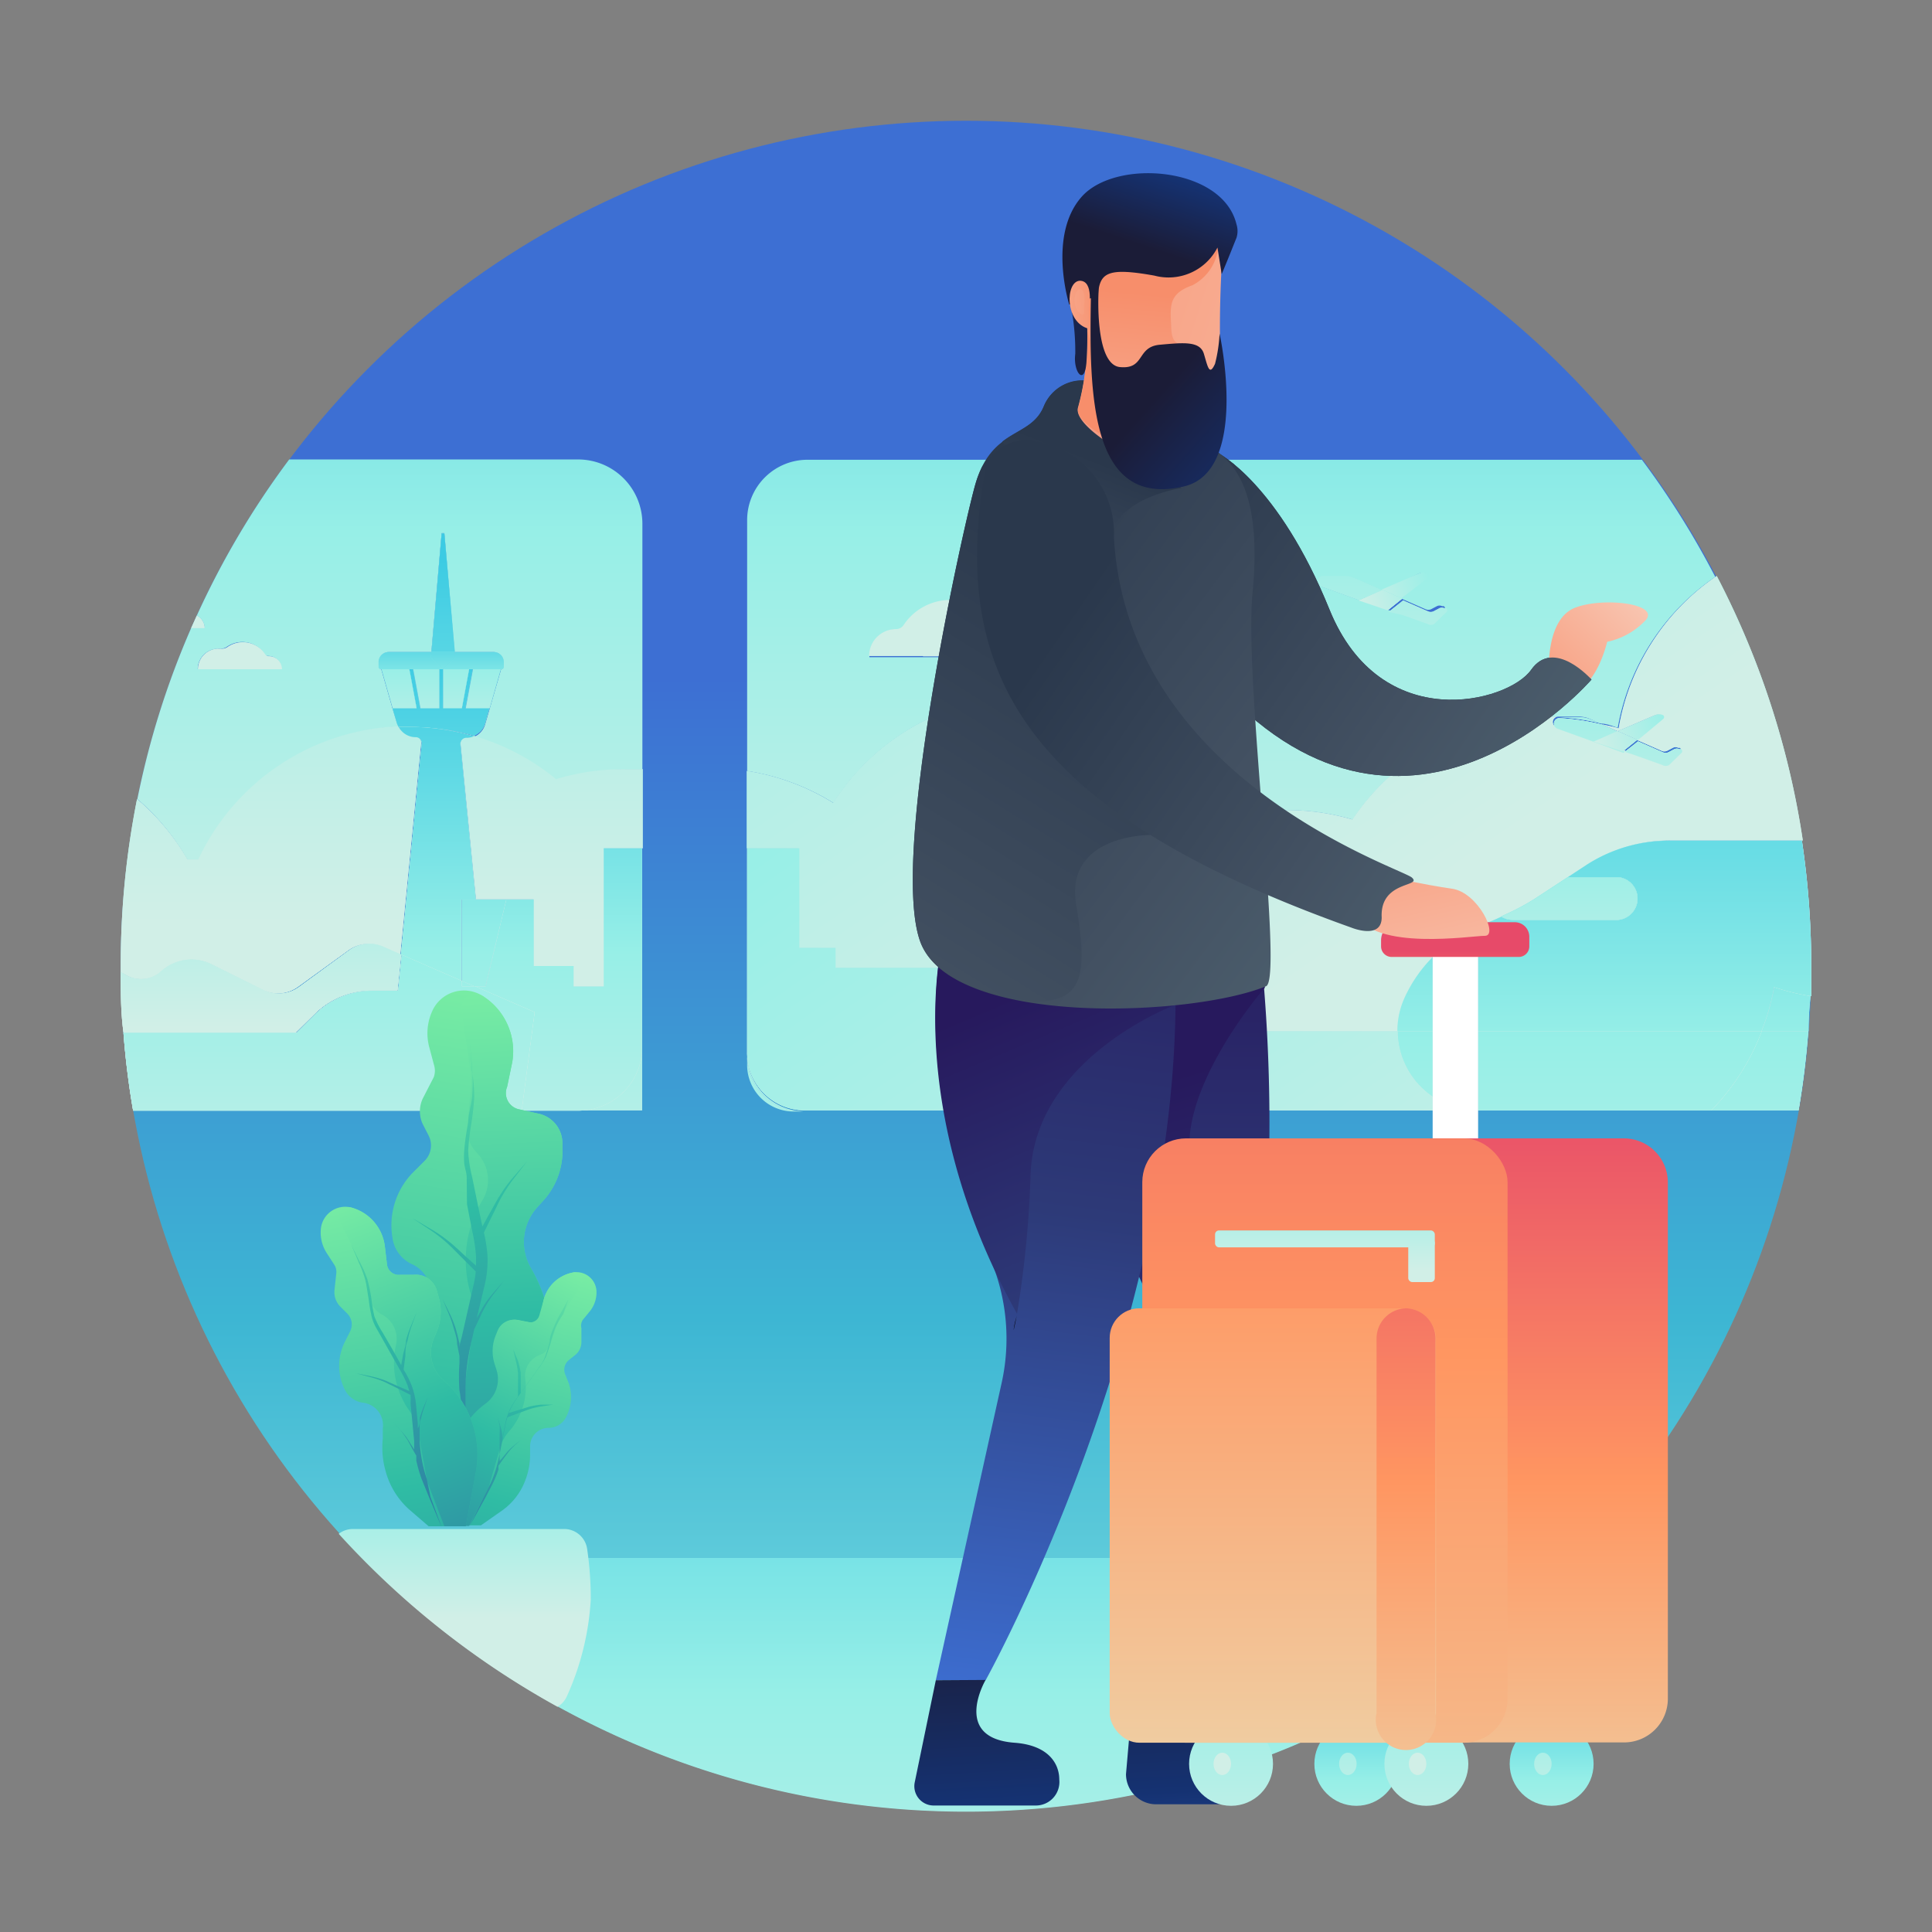 <svg xmlns="http://www.w3.org/2000/svg" xmlns:xlink="http://www.w3.org/1999/xlink" viewBox="0 0 64 64"><rect x="0" y="0" width="64" height="64" fill="#808080" stroke="none"/><defs><style>.cls-1{isolation:isolate;}.cls-2{fill:url(#linear-gradient);}.cls-3{fill:url(#linear-gradient-2);}.cls-4{fill:none;}.cls-5{fill:url(#linear-gradient-3);}.cls-6{fill:url(#linear-gradient-4);}.cls-7{fill:url(#linear-gradient-5);}.cls-8{fill:url(#linear-gradient-6);}.cls-9{fill:url(#linear-gradient-7);}.cls-10{fill:url(#linear-gradient-8);}.cls-11{fill:url(#linear-gradient-9);}.cls-12{fill:url(#linear-gradient-10);}.cls-13{fill:url(#linear-gradient-11);}.cls-14{fill:url(#linear-gradient-12);}.cls-15{fill:url(#linear-gradient-13);}.cls-16{fill:url(#linear-gradient-14);}.cls-17{fill:url(#linear-gradient-15);}.cls-18{fill:url(#linear-gradient-16);}.cls-19{fill:url(#linear-gradient-17);}.cls-20{fill:url(#linear-gradient-18);}.cls-21{fill:url(#linear-gradient-19);}.cls-22{fill:url(#linear-gradient-20);}.cls-23{fill:url(#linear-gradient-21);}.cls-24{fill:url(#linear-gradient-22);}.cls-25{fill:url(#linear-gradient-23);}.cls-26{fill:url(#linear-gradient-24);}.cls-27{fill:url(#linear-gradient-25);}.cls-28{fill:url(#linear-gradient-26);}.cls-29{fill:url(#linear-gradient-27);}.cls-30{fill:url(#linear-gradient-28);}.cls-31{fill:url(#linear-gradient-29);}.cls-32{fill:url(#linear-gradient-30);}.cls-33{fill:url(#linear-gradient-31);}.cls-34{fill:url(#linear-gradient-32);}.cls-35{fill:url(#linear-gradient-33);}.cls-36{fill:url(#linear-gradient-34);}.cls-37{fill:url(#linear-gradient-35);}.cls-38{fill:url(#linear-gradient-36);}.cls-39{fill:url(#linear-gradient-37);}.cls-40{fill:url(#linear-gradient-38);}.cls-41{fill:url(#linear-gradient-39);}.cls-42{fill:url(#linear-gradient-40);}.cls-43{fill:url(#linear-gradient-41);}.cls-44{fill:url(#linear-gradient-42);}.cls-45{fill:url(#linear-gradient-43);}.cls-46{fill:url(#linear-gradient-44);}.cls-47{fill:url(#linear-gradient-45);}.cls-48{fill:url(#linear-gradient-46);}.cls-49{fill:url(#linear-gradient-47);}.cls-50{fill:url(#linear-gradient-48);}.cls-51{fill:url(#linear-gradient-49);}.cls-52{fill:url(#linear-gradient-50);}.cls-53{fill:url(#linear-gradient-51);}.cls-54{fill:url(#linear-gradient-52);}.cls-55{fill:url(#linear-gradient-53);}.cls-56{fill:url(#linear-gradient-54);}.cls-57{fill:url(#linear-gradient-55);}.cls-58{fill:url(#linear-gradient-56);}.cls-59{fill:url(#linear-gradient-57);}.cls-60{fill:url(#linear-gradient-58);}.cls-61{fill:url(#linear-gradient-59);}.cls-62{fill:url(#linear-gradient-60);}.cls-63{fill:url(#linear-gradient-61);}.cls-64{fill:url(#linear-gradient-62);}.cls-65{fill:url(#linear-gradient-63);}.cls-66{fill:url(#linear-gradient-64);}.cls-67{fill:url(#linear-gradient-65);}.cls-68{fill:url(#linear-gradient-66);}.cls-69{fill:url(#linear-gradient-67);}.cls-70{fill:url(#linear-gradient-68);}.cls-71{fill:url(#linear-gradient-69);}.cls-72{fill:url(#linear-gradient-70);}.cls-73,.cls-78{opacity:0.16;mix-blend-mode:color-burn;}.cls-73{fill:url(#linear-gradient-71);}.cls-74{fill:url(#linear-gradient-72);}.cls-75{fill:url(#linear-gradient-73);}.cls-76{fill:url(#linear-gradient-74);}.cls-77{fill:url(#linear-gradient-75);}.cls-78{fill:url(#linear-gradient-76);}.cls-79{fill:url(#linear-gradient-77);}.cls-80{fill:url(#linear-gradient-78);}.cls-81{fill:url(#linear-gradient-79);}.cls-82{fill:url(#linear-gradient-80);}.cls-83{fill:url(#linear-gradient-81);}.cls-84{fill:url(#linear-gradient-82);}.cls-85{fill:url(#linear-gradient-83);}.cls-86{fill:url(#linear-gradient-84);}.cls-87{fill:url(#linear-gradient-85);}.cls-88{fill:url(#linear-gradient-86);}.cls-89{fill:url(#linear-gradient-87);}.cls-90{fill:url(#linear-gradient-88);}.cls-91{fill:url(#linear-gradient-89);}.cls-92{fill:url(#linear-gradient-90);}.cls-93{fill:url(#linear-gradient-91);}.cls-94{fill:url(#linear-gradient-92);}.cls-95{fill:url(#linear-gradient-93);}.cls-96{fill:url(#linear-gradient-94);}.cls-97{fill:url(#linear-gradient-95);}.cls-98{fill:url(#linear-gradient-96);}.cls-99{fill:url(#linear-gradient-97);}.cls-100{fill:url(#linear-gradient-98);}.cls-101{fill:url(#linear-gradient-99);}.cls-102{fill:url(#linear-gradient-100);}.cls-103{fill:url(#linear-gradient-101);}.cls-104{fill:url(#linear-gradient-102);}.cls-105{fill:url(#linear-gradient-103);}.cls-106{fill:url(#linear-gradient-104);}.cls-107{fill:url(#linear-gradient-105);}.cls-108{fill:url(#linear-gradient-106);}.cls-109{fill:url(#linear-gradient-107);}.cls-110{fill:url(#linear-gradient-108);}.cls-111{fill:url(#linear-gradient-109);}.cls-112{fill:url(#linear-gradient-110);}.cls-113{fill:url(#linear-gradient-111);}.cls-114{fill:url(#linear-gradient-112);}.cls-115{fill:url(#linear-gradient-113);}.cls-116{fill:url(#linear-gradient-114);}.cls-117{fill:url(#linear-gradient-115);}.cls-118{fill:url(#linear-gradient-116);}.cls-119{fill:url(#linear-gradient-117);}.cls-120{fill:url(#linear-gradient-118);}.cls-121{fill:url(#linear-gradient-119);}.cls-122{fill:url(#linear-gradient-120);}.cls-123{fill:url(#linear-gradient-121);}.cls-124{fill:url(#linear-gradient-122);}.cls-125{fill:url(#linear-gradient-123);}.cls-126{fill:url(#linear-gradient-124);}.cls-127{fill:url(#linear-gradient-125);}.cls-128{fill:url(#linear-gradient-126);}.cls-129{fill:url(#linear-gradient-127);}.cls-130{fill:url(#linear-gradient-128);}.cls-131{fill:url(#linear-gradient-129);}.cls-132{fill:url(#linear-gradient-130);}.cls-133{fill:url(#linear-gradient-131);}.cls-134{fill:#2a384c;}.cls-135{fill:url(#linear-gradient-132);}.cls-136{fill:url(#linear-gradient-133);}.cls-137{fill:url(#linear-gradient-134);}.cls-138{fill:#cdd8e8;}.cls-139{fill:#fff;}.cls-140{fill:url(#linear-gradient-135);}.cls-141{fill:url(#linear-gradient-136);}.cls-142{fill:url(#linear-gradient-137);}.cls-143{fill:url(#linear-gradient-138);}.cls-144{fill:url(#linear-gradient-139);}.cls-145{fill:url(#linear-gradient-140);}.cls-146{fill:url(#linear-gradient-141);}.cls-147{fill:url(#linear-gradient-142);}.cls-148{fill:url(#linear-gradient-143);}.cls-149{fill:url(#linear-gradient-144);}.cls-150{fill:url(#linear-gradient-145);}.cls-151{fill:url(#linear-gradient-146);}.cls-152{fill:url(#linear-gradient-147);}.cls-153{fill:url(#linear-gradient-148);}.cls-154{fill:url(#linear-gradient-149);}.cls-155{fill:url(#linear-gradient-150);}.cls-156{fill:url(#linear-gradient-151);}.cls-157{fill:url(#linear-gradient-152);}.cls-158{fill:url(#linear-gradient-153);}.cls-159{fill:url(#linear-gradient-154);}.cls-160{fill:#f49c84;}.cls-161{fill:url(#linear-gradient-155);}.cls-162{fill:url(#linear-gradient-156);}.cls-163{fill:url(#linear-gradient-157);}.cls-164{fill:url(#linear-gradient-158);}.cls-165{fill:url(#linear-gradient-159);}.cls-166{fill:url(#linear-gradient-160);}.cls-167{fill:url(#linear-gradient-161);}.cls-168{fill:url(#linear-gradient-162);}.cls-169{fill:url(#linear-gradient-163);}.cls-170{fill:url(#linear-gradient-164);}.cls-171{fill:url(#linear-gradient-165);}.cls-172{fill:url(#linear-gradient-166);}.cls-173{fill:url(#linear-gradient-167);}.cls-174{fill:url(#linear-gradient-168);}.cls-175{fill:url(#linear-gradient-169);}.cls-176{fill:url(#linear-gradient-170);}.cls-177{fill:url(#linear-gradient-171);}.cls-178{fill:url(#linear-gradient-172);}.cls-179{fill:url(#linear-gradient-173);}.cls-180{fill:url(#linear-gradient-174);}</style><linearGradient id="linear-gradient" x1="32" y1="66.67" x2="32" y2="22.46" gradientUnits="userSpaceOnUse"><stop offset="0.02" stop-color="#97efe7"/><stop offset="0.52" stop-color="#3db6d3"/><stop offset="1" stop-color="#3d6fd3"/></linearGradient><linearGradient id="linear-gradient-2" x1="32" y1="71.33" x2="32" y2="42.66" gradientUnits="userSpaceOnUse"><stop offset="0" stop-color="#d1efe7"/><stop offset="0.53" stop-color="#97efe7"/><stop offset="1" stop-color="#3ccbe3"/></linearGradient><linearGradient id="linear-gradient-3" x1="7407.27" y1="34.88" x2="7407.27" y2="2.37" gradientTransform="translate(-7366.47)" xlink:href="#linear-gradient-2"/><linearGradient id="linear-gradient-4" x1="7408.69" y1="34.87" x2="7408.69" y2="2.37" gradientTransform="translate(-7366.47)" xlink:href="#linear-gradient-2"/><linearGradient id="linear-gradient-5" x1="7411.92" y1="30.83" x2="7377.56" y2="-19.8" gradientTransform="translate(-7366.47)" xlink:href="#linear-gradient-2"/><linearGradient id="linear-gradient-6" x1="7405.97" y1="55.93" x2="7371.38" y2="6.75" gradientTransform="translate(-7366.47)" xlink:href="#linear-gradient-2"/><linearGradient id="linear-gradient-7" x1="7392.17" y1="34.87" x2="7392.17" y2="2.37" gradientTransform="translate(-7366.47)" xlink:href="#linear-gradient-2"/><linearGradient id="linear-gradient-8" x1="7406.05" y1="55.88" x2="7371.45" y2="6.7" gradientTransform="translate(-7366.47)" xlink:href="#linear-gradient-2"/><linearGradient id="linear-gradient-9" x1="7403.31" y1="34.87" x2="7403.31" y2="2.37" gradientTransform="translate(-7366.47)" xlink:href="#linear-gradient-2"/><linearGradient id="linear-gradient-10" x1="7403.57" y1="36.5" x2="7369.21" y2="-14.13" gradientTransform="translate(-7366.47)" xlink:href="#linear-gradient-2"/><linearGradient id="linear-gradient-11" x1="7413.51" y1="50.63" x2="7378.92" y2="1.45" gradientTransform="translate(-7366.47)" xlink:href="#linear-gradient-2"/><linearGradient id="linear-gradient-12" x1="7425.63" y1="34.87" x2="7425.63" y2="2.37" gradientTransform="translate(-7366.47)" xlink:href="#linear-gradient-2"/><linearGradient id="linear-gradient-13" x1="59.16" y1="48.58" x2="59.16" y2="22.08" xlink:href="#linear-gradient-2"/><linearGradient id="linear-gradient-14" x1="7419.62" y1="34.87" x2="7419.62" y2="2.37" gradientTransform="translate(-7366.47)" xlink:href="#linear-gradient-2"/><linearGradient id="linear-gradient-15" x1="7417" y1="27.38" x2="7382.65" y2="-23.25" gradientTransform="translate(-7366.47)" xlink:href="#linear-gradient-2"/><linearGradient id="linear-gradient-16" x1="53.15" y1="48.58" x2="53.15" y2="22.08" xlink:href="#linear-gradient-2"/><linearGradient id="linear-gradient-17" x1="7424.76" y1="34.87" x2="7424.76" y2="2.37" gradientTransform="translate(-7366.47)" xlink:href="#linear-gradient-2"/><linearGradient id="linear-gradient-18" x1="7428.17" y1="40.32" x2="7393.58" y2="-8.86" gradientTransform="translate(-7366.47)" xlink:href="#linear-gradient-2"/><linearGradient id="linear-gradient-19" x1="58.3" y1="48.58" x2="58.3" y2="22.08" xlink:href="#linear-gradient-2"/><linearGradient id="linear-gradient-20" x1="7418.79" y1="34.87" x2="7418.79" y2="2.37" gradientTransform="translate(-7366.47)" xlink:href="#linear-gradient-2"/><linearGradient id="linear-gradient-21" x1="7414.89" y1="28.81" x2="7380.54" y2="-21.82" gradientTransform="translate(-7366.47)" xlink:href="#linear-gradient-2"/><linearGradient id="linear-gradient-22" x1="7424.6" y1="42.83" x2="7390.01" y2="-6.35" gradientTransform="translate(-7366.47)" xlink:href="#linear-gradient-2"/><linearGradient id="linear-gradient-23" x1="52.32" y1="48.58" x2="52.32" y2="22.08" xlink:href="#linear-gradient-2"/><linearGradient id="linear-gradient-24" x1="7417.85" y1="34.88" x2="7417.85" y2="2.37" gradientTransform="translate(-7366.47)" xlink:href="#linear-gradient-2"/><linearGradient id="linear-gradient-25" x1="7416.64" y1="27.63" x2="7382.34" y2="-22.91" gradientTransform="translate(-7366.47)" xlink:href="#linear-gradient-2"/><linearGradient id="linear-gradient-26" x1="51.38" y1="34.46" x2="51.38" y2="22.58" xlink:href="#linear-gradient-2"/><linearGradient id="linear-gradient-27" x1="7416.81" y1="34.87" x2="7416.81" y2="2.37" gradientTransform="translate(-7366.47)" xlink:href="#linear-gradient-2"/><linearGradient id="linear-gradient-28" x1="7415.63" y1="28.31" x2="7381.27" y2="-22.33" gradientTransform="translate(-7366.47)" xlink:href="#linear-gradient-2"/><linearGradient id="linear-gradient-29" x1="50.34" y1="34.46" x2="50.34" y2="22.58" xlink:href="#linear-gradient-2"/><linearGradient id="linear-gradient-30" x1="7418.5" y1="34.88" x2="7418.5" y2="2.37" gradientTransform="translate(-7366.47)" xlink:href="#linear-gradient-2"/><linearGradient id="linear-gradient-31" x1="7416.83" y1="27.49" x2="7382.48" y2="-23.13" gradientTransform="translate(-7366.47)" xlink:href="#linear-gradient-2"/><linearGradient id="linear-gradient-32" x1="52.04" y1="48.58" x2="52.04" y2="22.08" xlink:href="#linear-gradient-2"/><linearGradient id="linear-gradient-33" x1="52.04" y1="34.46" x2="52.04" y2="22.58" xlink:href="#linear-gradient-2"/><linearGradient id="linear-gradient-34" x1="7379.39" y1="34.88" x2="7379.39" y2="2.37" gradientTransform="translate(-7366.47)" xlink:href="#linear-gradient-2"/><linearGradient id="linear-gradient-35" x1="7386.69" y1="30.58" x2="7386.69" y2="-0.04" gradientTransform="translate(-7366.47)" xlink:href="#linear-gradient-2"/><linearGradient id="linear-gradient-36" x1="7375.46" y1="34.87" x2="7375.46" y2="2.37" gradientTransform="translate(-7366.47)" xlink:href="#linear-gradient-2"/><linearGradient id="linear-gradient-37" x1="7375.46" y1="30.58" x2="7375.46" y2="-0.04" gradientTransform="translate(-7366.47)" xlink:href="#linear-gradient-2"/><linearGradient id="linear-gradient-38" x1="7384.74" y1="34.87" x2="7384.74" y2="2.37" gradientTransform="translate(-7366.47)" xlink:href="#linear-gradient-2"/><linearGradient id="linear-gradient-39" x1="7384.74" y1="30.58" x2="7384.74" y2="-0.04" gradientTransform="translate(-7366.47)" xlink:href="#linear-gradient-2"/><linearGradient id="linear-gradient-40" x1="7378.29" y1="34.87" x2="7378.29" y2="2.24" gradientTransform="translate(-7366.47)" xlink:href="#linear-gradient-2"/><linearGradient id="linear-gradient-41" x1="7378.29" y1="30.56" x2="7378.29" y2="-0.18" gradientTransform="translate(-7366.47)" xlink:href="#linear-gradient-2"/><linearGradient id="linear-gradient-42" x1="7381.15" y1="34.87" x2="7381.15" y2="2.37" gradientTransform="translate(-7366.47)" xlink:href="#linear-gradient-2"/><linearGradient id="linear-gradient-43" x1="14.68" y1="40.75" x2="14.68" y2="18.5" xlink:href="#linear-gradient-2"/><linearGradient id="linear-gradient-44" x1="7375.11" y1="34.87" x2="7375.11" y2="2.37" gradientTransform="translate(-7366.47)" xlink:href="#linear-gradient-2"/><linearGradient id="linear-gradient-45" x1="7375.11" y1="30.58" x2="7375.11" y2="-0.04" gradientTransform="translate(-7366.47)" xlink:href="#linear-gradient-2"/><linearGradient id="linear-gradient-46" x1="7375.11" y1="34.05" x2="7375.11" y2="21.11" gradientTransform="translate(-7366.47)" xlink:href="#linear-gradient-2"/><linearGradient id="linear-gradient-47" x1="7373.03" y1="34.87" x2="7373.03" y2="2.37" gradientTransform="translate(-7366.47)" xlink:href="#linear-gradient-2"/><linearGradient id="linear-gradient-48" x1="6.56" y1="8.75" x2="6.56" y2="-14.05" xlink:href="#linear-gradient-2"/><linearGradient id="linear-gradient-49" x1="7374.42" y1="34.87" x2="7374.42" y2="2.37" gradientTransform="translate(-7366.47)" xlink:href="#linear-gradient-2"/><linearGradient id="linear-gradient-50" x1="7.95" y1="8.75" x2="7.95" y2="-14.05" xlink:href="#linear-gradient-2"/><linearGradient id="linear-gradient-51" x1="7398.18" y1="34.87" x2="7398.18" y2="2.37" gradientTransform="translate(-7366.47)" xlink:href="#linear-gradient-2"/><linearGradient id="linear-gradient-52" x1="31.71" y1="8.75" x2="31.71" y2="-14.05" xlink:href="#linear-gradient-2"/><linearGradient id="linear-gradient-53" x1="7403.97" y1="34.88" x2="7403.97" y2="2.37" gradientTransform="translate(-7366.47)" xlink:href="#linear-gradient-2"/><linearGradient id="linear-gradient-54" x1="37.5" y1="8.75" x2="37.5" y2="-14.05" xlink:href="#linear-gradient-2"/><linearGradient id="linear-gradient-55" x1="7381.27" y1="34.88" x2="7381.27" y2="2.37" gradientTransform="translate(-7366.47)" xlink:href="#linear-gradient-2"/><linearGradient id="linear-gradient-56" x1="14.8" y1="42.5" x2="14.8" y2="21.8" xlink:href="#linear-gradient-2"/><linearGradient id="linear-gradient-57" x1="7386.72" y1="30.58" x2="7386.72" y2="-0.04" gradientTransform="translate(-7366.47)" xlink:href="#linear-gradient-2"/><linearGradient id="linear-gradient-58" x1="20.25" y1="42.5" x2="20.25" y2="21.8" xlink:href="#linear-gradient-2"/><linearGradient id="linear-gradient-59" x1="7380.96" y1="34.88" x2="7380.96" y2="2.37" gradientTransform="translate(-7366.47)" xlink:href="#linear-gradient-2"/><linearGradient id="linear-gradient-60" x1="7380.96" y1="30.58" x2="7380.96" y2="-0.04" gradientTransform="translate(-7366.47)" xlink:href="#linear-gradient-2"/><linearGradient id="linear-gradient-61" x1="14.49" y1="42.5" x2="14.49" y2="21.8" xlink:href="#linear-gradient-2"/><linearGradient id="linear-gradient-62" x1="7384.95" y1="34.87" x2="7384.95" y2="2.37" gradientTransform="translate(-7366.47)" xlink:href="#linear-gradient-2"/><linearGradient id="linear-gradient-63" x1="7384.95" y1="30.58" x2="7384.95" y2="-0.04" gradientTransform="translate(-7366.47)" xlink:href="#linear-gradient-2"/><linearGradient id="linear-gradient-64" x1="18.49" y1="42.5" x2="18.49" y2="21.8" xlink:href="#linear-gradient-2"/><linearGradient id="linear-gradient-65" x1="7377.37" y1="34.87" x2="7377.37" y2="2.37" gradientTransform="translate(-7366.47)" xlink:href="#linear-gradient-2"/><linearGradient id="linear-gradient-66" x1="7377.37" y1="30.58" x2="7377.37" y2="-0.04" gradientTransform="translate(-7366.47)" xlink:href="#linear-gradient-2"/><linearGradient id="linear-gradient-67" x1="7377.37" y1="34.05" x2="7377.37" y2="21.11" gradientTransform="translate(-7366.47)" xlink:href="#linear-gradient-2"/><linearGradient id="linear-gradient-68" x1="10.9" y1="42.5" x2="10.9" y2="21.8" xlink:href="#linear-gradient-2"/><linearGradient id="linear-gradient-69" x1="7382.5" y1="34.87" x2="7382.5" y2="2.37" gradientTransform="translate(-7366.47)" xlink:href="#linear-gradient-2"/><linearGradient id="linear-gradient-70" x1="7382.5" y1="30.58" x2="7382.5" y2="-0.04" gradientTransform="translate(-7366.47)" xlink:href="#linear-gradient-2"/><linearGradient id="linear-gradient-71" x1="7384.51" y1="31.59" x2="7381.77" y2="31.05" gradientTransform="translate(-7366.47)" xlink:href="#linear-gradient-2"/><linearGradient id="linear-gradient-72" x1="16.04" y1="42.5" x2="16.04" y2="21.8" xlink:href="#linear-gradient-2"/><linearGradient id="linear-gradient-73" x1="7381.97" y1="34.87" x2="7381.97" y2="2.38" gradientTransform="translate(-7366.47)" xlink:href="#linear-gradient-2"/><linearGradient id="linear-gradient-74" x1="7381.97" y1="30.58" x2="7381.97" y2="-0.03" gradientTransform="translate(-7366.47)" xlink:href="#linear-gradient-2"/><linearGradient id="linear-gradient-75" x1="7381.97" y1="34.05" x2="7381.97" y2="21.11" gradientTransform="translate(-7366.47)" xlink:href="#linear-gradient-2"/><linearGradient id="linear-gradient-76" x1="7384.22" y1="33.06" x2="7381.48" y2="32.52" gradientTransform="translate(-7366.47)" xlink:href="#linear-gradient-2"/><linearGradient id="linear-gradient-77" x1="15.5" y1="42.5" x2="15.5" y2="21.81" xlink:href="#linear-gradient-2"/><linearGradient id="linear-gradient-78" x1="7380.59" y1="34.87" x2="7380.59" y2="2.37" gradientTransform="translate(-7366.47)" xlink:href="#linear-gradient-2"/><linearGradient id="linear-gradient-79" x1="14.12" y1="42.5" x2="14.12" y2="21.8" xlink:href="#linear-gradient-2"/><linearGradient id="linear-gradient-80" x1="7380.59" y1="25.43" x2="7380.59" y2="19.03" gradientTransform="translate(-7366.47)" xlink:href="#linear-gradient-2"/><linearGradient id="linear-gradient-81" x1="7381.58" y1="34.87" x2="7381.58" y2="2.37" gradientTransform="translate(-7366.47)" xlink:href="#linear-gradient-2"/><linearGradient id="linear-gradient-82" x1="15.11" y1="42.5" x2="15.11" y2="21.8" xlink:href="#linear-gradient-2"/><linearGradient id="linear-gradient-83" x1="7381.58" y1="25.43" x2="7381.58" y2="19.03" gradientTransform="translate(-7366.47)" xlink:href="#linear-gradient-2"/><linearGradient id="linear-gradient-84" x1="7379.3" y1="34.87" x2="7379.3" y2="2.37" gradientTransform="translate(-7366.47)" xlink:href="#linear-gradient-2"/><linearGradient id="linear-gradient-85" x1="7379.3" y1="25.43" x2="7379.3" y2="19.03" gradientTransform="translate(-7366.47)" xlink:href="#linear-gradient-2"/><linearGradient id="linear-gradient-86" x1="7379.69" y1="34.87" x2="7379.69" y2="2.37" gradientTransform="translate(-7366.47)" xlink:href="#linear-gradient-2"/><linearGradient id="linear-gradient-87" x1="13.22" y1="42.5" x2="13.22" y2="21.8" xlink:href="#linear-gradient-2"/><linearGradient id="linear-gradient-88" x1="7379.69" y1="25.43" x2="7379.69" y2="19.03" gradientTransform="translate(-7366.47)" xlink:href="#linear-gradient-2"/><linearGradient id="linear-gradient-89" x1="7382.48" y1="34.87" x2="7382.48" y2="2.37" gradientTransform="translate(-7366.47)" xlink:href="#linear-gradient-2"/><linearGradient id="linear-gradient-90" x1="16.01" y1="42.5" x2="16.01" y2="21.8" xlink:href="#linear-gradient-2"/><linearGradient id="linear-gradient-91" x1="7382.48" y1="25.43" x2="7382.48" y2="19.03" gradientTransform="translate(-7366.47)" xlink:href="#linear-gradient-2"/><linearGradient id="linear-gradient-92" x1="7380.08" y1="34.87" x2="7380.08" y2="2.37" gradientTransform="translate(-7366.47)" xlink:href="#linear-gradient-2"/><linearGradient id="linear-gradient-93" x1="7380.08" y1="24.96" x2="7380.08" y2="20.79" gradientTransform="translate(-7366.47)" xlink:href="#linear-gradient-2"/><linearGradient id="linear-gradient-94" x1="7382.15" y1="34.87" x2="7382.15" y2="2.37" gradientTransform="translate(-7366.47)" xlink:href="#linear-gradient-2"/><linearGradient id="linear-gradient-95" x1="7382.15" y1="24.96" x2="7382.15" y2="20.79" gradientTransform="translate(-7366.47)" xlink:href="#linear-gradient-2"/><linearGradient id="linear-gradient-96" x1="7381.15" y1="34.87" x2="7381.15" y2="2.37" gradientTransform="translate(-7366.47)" xlink:href="#linear-gradient-2"/><linearGradient id="linear-gradient-97" x1="14.68" y1="40.75" x2="14.68" y2="18.5" xlink:href="#linear-gradient-2"/><linearGradient id="linear-gradient-98" x1="7381.15" y1="24.96" x2="7381.15" y2="20.79" gradientTransform="translate(-7366.47)" xlink:href="#linear-gradient-2"/><linearGradient id="linear-gradient-99" x1="7418.82" y1="34.88" x2="7418.82" y2="2.36" gradientTransform="translate(-7366.47)" xlink:href="#linear-gradient-2"/><linearGradient id="linear-gradient-100" x1="-162.36" y1="29.19" x2="-162.36" y2="16.05" gradientTransform="matrix(-1, 0, 0, 1, -110.01, 0)" xlink:href="#linear-gradient-2"/><linearGradient id="linear-gradient-101" x1="7420.72" y1="34.87" x2="7420.72" y2="2.37" gradientTransform="translate(-7366.47)" xlink:href="#linear-gradient-2"/><linearGradient id="linear-gradient-102" x1="7420.79" y1="24.81" x2="7386.44" y2="-25.81" gradientTransform="translate(-7366.47)" xlink:href="#linear-gradient-2"/><linearGradient id="linear-gradient-103" x1="-164.26" y1="29.19" x2="-164.26" y2="16.05" gradientTransform="matrix(-1, 0, 0, 1, -110.01, 0)" xlink:href="#linear-gradient-2"/><linearGradient id="linear-gradient-104" x1="7419" y1="34.88" x2="7419" y2="2.37" gradientTransform="translate(-7366.47)" xlink:href="#linear-gradient-2"/><linearGradient id="linear-gradient-105" x1="7419.88" y1="25.42" x2="7385.53" y2="-25.2" gradientTransform="translate(-7366.47)" xlink:href="#linear-gradient-2"/><linearGradient id="linear-gradient-106" x1="-162.54" y1="29.19" x2="-162.54" y2="16.05" gradientTransform="matrix(-1, 0, 0, 1, -110.01, 0)" xlink:href="#linear-gradient-2"/><linearGradient id="linear-gradient-107" x1="7419.26" y1="25.37" x2="7419.26" y2="23.77" gradientTransform="translate(-7366.47)" xlink:href="#linear-gradient-2"/><linearGradient id="linear-gradient-108" x1="7419.89" y1="25.5" x2="7417.86" y2="22.51" gradientTransform="translate(-7366.47)" xlink:href="#linear-gradient-2"/><linearGradient id="linear-gradient-109" x1="-162.76" y1="24.58" x2="-165.91" y2="23.5" gradientTransform="matrix(-1, 0, 0, 1, -110.01, 0)" xlink:href="#linear-gradient-2"/><linearGradient id="linear-gradient-110" x1="7420.82" y1="34.88" x2="7420.82" y2="2.37" gradientTransform="translate(-7366.47)" xlink:href="#linear-gradient-2"/><linearGradient id="linear-gradient-111" x1="7421.2" y1="24.53" x2="7386.84" y2="-26.1" gradientTransform="translate(-7366.47)" xlink:href="#linear-gradient-2"/><linearGradient id="linear-gradient-112" x1="-162.8" y1="24.69" x2="-167.59" y2="23.06" gradientTransform="matrix(-1, 0, 0, 1, -110.01, 0)" xlink:href="#linear-gradient-2"/><linearGradient id="linear-gradient-113" x1="7419.98" y1="34.87" x2="7419.98" y2="2.37" gradientTransform="translate(-7366.47)" xlink:href="#linear-gradient-2"/><linearGradient id="linear-gradient-114" x1="7420.36" y1="25.1" x2="7386.01" y2="-25.52" gradientTransform="translate(-7366.47)" xlink:href="#linear-gradient-2"/><linearGradient id="linear-gradient-115" x1="-163.52" y1="29.19" x2="-163.52" y2="16.05" gradientTransform="matrix(-1, 0, 0, 1, -110.01, 0)" xlink:href="#linear-gradient-2"/><linearGradient id="linear-gradient-116" x1="-162.85" y1="24.84" x2="-167.65" y2="23.2" gradientTransform="matrix(-1, 0, 0, 1, -110.01, 0)" xlink:href="#linear-gradient-2"/><linearGradient id="linear-gradient-117" x1="7413.42" y1="34.87" x2="7413.42" y2="2.37" gradientTransform="translate(-7366.47)" xlink:href="#linear-gradient-2"/><linearGradient id="linear-gradient-118" x1="-156.96" y1="24.51" x2="-156.96" y2="11.38" gradientTransform="matrix(-1, 0, 0, 1, -110.01, 0)" xlink:href="#linear-gradient-2"/><linearGradient id="linear-gradient-119" x1="7411.29" y1="34.87" x2="7411.29" y2="2.37" gradientTransform="translate(-7366.47)" xlink:href="#linear-gradient-2"/><linearGradient id="linear-gradient-120" x1="-154.83" y1="24.51" x2="-154.83" y2="11.38" gradientTransform="matrix(-1, 0, 0, 1, -110.01, 0)" xlink:href="#linear-gradient-2"/><linearGradient id="linear-gradient-121" x1="7412.44" y1="34.95" x2="7412.44" y2="2.27" gradientTransform="translate(-7366.47)" xlink:href="#linear-gradient-2"/><linearGradient id="linear-gradient-122" x1="-155.18" y1="20.48" x2="-159.96" y2="18.85" gradientTransform="matrix(-1, 0, 0, 1, -110.01, 0)" xlink:href="#linear-gradient-2"/><linearGradient id="linear-gradient-123" x1="7413.04" y1="34.88" x2="7413.04" y2="2.37" gradientTransform="translate(-7366.47)" xlink:href="#linear-gradient-2"/><linearGradient id="linear-gradient-124" x1="-155.02" y1="20.01" x2="-159.82" y2="18.38" gradientTransform="matrix(-1, 0, 0, 1, -110.01, 0)" xlink:href="#linear-gradient-2"/><linearGradient id="linear-gradient-125" x1="7412.2" y1="34.88" x2="7412.2" y2="2.37" gradientTransform="translate(-7366.47)" xlink:href="#linear-gradient-2"/><linearGradient id="linear-gradient-126" x1="-155.74" y1="24.51" x2="-155.74" y2="11.37" gradientTransform="matrix(-1, 0, 0, 1, -110.01, 0)" xlink:href="#linear-gradient-2"/><linearGradient id="linear-gradient-127" x1="-155.07" y1="20.16" x2="-159.87" y2="18.53" gradientTransform="matrix(-1, 0, 0, 1, -110.01, 0)" xlink:href="#linear-gradient-2"/><linearGradient id="linear-gradient-128" x1="15.41" y1="53.6" x2="15.41" y2="45.4" xlink:href="#linear-gradient-2"/><linearGradient id="linear-gradient-129" x1="39.73" y1="65.74" x2="38.98" y2="52.65" gradientUnits="userSpaceOnUse"><stop offset="0" stop-color="#3d6fd3"/><stop offset="0.49" stop-color="#153272"/><stop offset="0.97" stop-color="#1b1c37"/></linearGradient><linearGradient id="linear-gradient-130" x1="38.79" y1="57.27" x2="38.88" y2="29.36" gradientUnits="userSpaceOnUse"><stop offset="0" stop-color="#3d6fd3"/><stop offset="0.54" stop-color="#2d3a78"/><stop offset="1" stop-color="#27195d"/></linearGradient><linearGradient id="linear-gradient-131" x1="45.88" y1="58.05" x2="39.13" y2="35.55" xlink:href="#linear-gradient-130"/><linearGradient id="linear-gradient-132" x1="55.24" y1="18.38" x2="49.78" y2="23.96" gradientUnits="userSpaceOnUse"><stop offset="0" stop-color="#f9d5c5"/><stop offset="1" stop-color="#f78e6b"/></linearGradient><linearGradient id="linear-gradient-133" x1="57.33" y1="30.16" x2="37.83" y2="16.72" gradientUnits="userSpaceOnUse"><stop offset="0.01" stop-color="#58717c"/><stop offset="0.53" stop-color="#435162"/><stop offset="1" stop-color="#2a384c"/></linearGradient><linearGradient id="linear-gradient-134" x1="32.11" y1="56.7" x2="35.98" y2="25.82" xlink:href="#linear-gradient-130"/><linearGradient id="linear-gradient-135" x1="44.93" y1="63.08" x2="44.93" y2="55.4" xlink:href="#linear-gradient-2"/><linearGradient id="linear-gradient-136" x1="44.65" y1="60.34" x2="44.65" y2="53.65" xlink:href="#linear-gradient-2"/><linearGradient id="linear-gradient-137" x1="51.4" y1="63.08" x2="51.4" y2="55.4" xlink:href="#linear-gradient-2"/><linearGradient id="linear-gradient-138" x1="51.11" y1="60.34" x2="51.11" y2="53.65" xlink:href="#linear-gradient-2"/><linearGradient id="linear-gradient-139" x1="40.78" y1="62.67" x2="40.78" y2="49.06" xlink:href="#linear-gradient-2"/><linearGradient id="linear-gradient-140" x1="40.49" y1="54.72" x2="40.49" y2="50.68" xlink:href="#linear-gradient-2"/><linearGradient id="linear-gradient-141" x1="47.25" y1="62.67" x2="47.25" y2="49.06" xlink:href="#linear-gradient-2"/><linearGradient id="linear-gradient-142" x1="46.96" y1="54.72" x2="46.96" y2="50.68" xlink:href="#linear-gradient-2"/><linearGradient id="linear-gradient-143" x1="49.19" y1="63.58" x2="49.19" y2="35.74" gradientUnits="userSpaceOnUse"><stop offset="0.02" stop-color="#edd7ad"/><stop offset="0.52" stop-color="#ff9661"/><stop offset="1" stop-color="#e74a69"/></linearGradient><linearGradient id="linear-gradient-144" x1="43.89" y1="71.25" x2="43.89" y2="20.44" xlink:href="#linear-gradient-143"/><linearGradient id="linear-gradient-145" x1="48.21" y1="35.69" x2="48.21" y2="31.5" xlink:href="#linear-gradient-143"/><linearGradient id="linear-gradient-146" x1="43.89" y1="42.09" x2="43.89" y2="36.55" xlink:href="#linear-gradient-2"/><linearGradient id="linear-gradient-147" x1="47.09" y1="42.09" x2="47.09" y2="36.55" xlink:href="#linear-gradient-2"/><linearGradient id="linear-gradient-148" x1="42.17" y1="61.87" x2="42.17" y2="22.23" xlink:href="#linear-gradient-143"/><linearGradient id="linear-gradient-149" x1="46.6" y1="63.58" x2="46.6" y2="35.74" xlink:href="#linear-gradient-143"/><linearGradient id="linear-gradient-150" x1="44.1" y1="55.19" x2="30.6" y2="40.52" gradientUnits="userSpaceOnUse"><stop offset="0.02" stop-color="#fff" stop-opacity="0"/><stop offset="0.69"/></linearGradient><linearGradient id="linear-gradient-151" x1="42.23" y1="52.58" x2="33.89" y2="32.83" xlink:href="#linear-gradient-130"/><linearGradient id="linear-gradient-152" x1="52.2" y1="35.89" x2="29.58" y2="18.89" xlink:href="#linear-gradient-133"/><linearGradient id="linear-gradient-153" x1="32.31" y1="25.15" x2="36.24" y2="15.21" xlink:href="#linear-gradient-133"/><linearGradient id="linear-gradient-154" x1="19.12" y1="48.17" x2="37.7" y2="18.25" xlink:href="#linear-gradient-133"/><linearGradient id="linear-gradient-155" x1="34.01" y1="16.66" x2="35.3" y2="15.12" xlink:href="#linear-gradient-132"/><linearGradient id="linear-gradient-156" x1="58.5" y1="16.48" x2="28.5" y2="6.73" xlink:href="#linear-gradient-132"/><linearGradient id="linear-gradient-157" x1="36.91" y1="21.22" x2="37.95" y2="9.72" xlink:href="#linear-gradient-132"/><linearGradient id="linear-gradient-158" x1="29.79" y1="-0.63" x2="37.16" y2="13.87" xlink:href="#linear-gradient-129"/><linearGradient id="linear-gradient-159" x1="39.55" y1="3.39" x2="37.92" y2="8.34" xlink:href="#linear-gradient-129"/><linearGradient id="linear-gradient-160" x1="32.27" y1="10.54" x2="36.65" y2="10" xlink:href="#linear-gradient-132"/><linearGradient id="linear-gradient-161" x1="32.21" y1="10.26" x2="37" y2="9.94" xlink:href="#linear-gradient-132"/><linearGradient id="linear-gradient-162" x1="45.64" y1="19.5" x2="38.17" y2="12.84" xlink:href="#linear-gradient-129"/><linearGradient id="linear-gradient-163" x1="33.07" y1="66.12" x2="32.32" y2="53.03" xlink:href="#linear-gradient-129"/><linearGradient id="linear-gradient-164" x1="48.37" y1="36.4" x2="45.8" y2="24.77" xlink:href="#linear-gradient-132"/><linearGradient id="linear-gradient-165" x1="54.83" y1="33.8" x2="35.33" y2="20.36" xlink:href="#linear-gradient-133"/><linearGradient id="linear-gradient-166" x1="19.04" y1="-17.62" x2="27.03" y2="11.07" gradientTransform="translate(-7.31 39.81) rotate(24.43)" gradientUnits="userSpaceOnUse"><stop offset="0" stop-color="#7ff1a4"/><stop offset="0.52" stop-color="#2fbca4"/><stop offset="1" stop-color="#2f7da4"/></linearGradient><linearGradient id="linear-gradient-167" x1="18.43" y1="-17.12" x2="28.56" y2="2.83" xlink:href="#linear-gradient-166"/><linearGradient id="linear-gradient-168" x1="-177.48" y1="-16.33" x2="-188.9" y2="-1.67" gradientTransform="matrix(-0.91, -0.41, -0.41, 0.91, -154.84, -27.21)" xlink:href="#linear-gradient-166"/><linearGradient id="linear-gradient-169" x1="-180.72" y1="41.16" x2="-176.14" y2="57.59" gradientTransform="matrix(-1, 0, 0, 1, -162.04, 0)" xlink:href="#linear-gradient-166"/><linearGradient id="linear-gradient-170" x1="-181.07" y1="41.45" x2="-175.26" y2="52.87" gradientTransform="matrix(-1, 0, 0, 1, -162.04, 0)" xlink:href="#linear-gradient-166"/><linearGradient id="linear-gradient-171" x1="20.74" y1="41.9" x2="14.2" y2="50.29" gradientTransform="matrix(1, 0, 0, 1, 0, 0)" xlink:href="#linear-gradient-166"/><linearGradient id="linear-gradient-172" x1="51.09" y1="26.24" x2="56.72" y2="46.44" gradientTransform="matrix(0.99, 0.1, -0.1, 0.99, -35.88, 7.44)" xlink:href="#linear-gradient-166"/><linearGradient id="linear-gradient-173" x1="50.66" y1="26.58" x2="57.8" y2="40.64" gradientTransform="matrix(0.99, 0.1, -0.1, 0.99, -35.88, 7.44)" xlink:href="#linear-gradient-166"/><linearGradient id="linear-gradient-174" x1="-210.6" y1="27.12" x2="-218.65" y2="37.45" gradientTransform="matrix(-0.99, -0.1, -0.1, 0.99, -197.03, -9.47)" xlink:href="#linear-gradient-166"/></defs><title>travel</title><g class="cls-1"><g id="Layer_1" data-name="Layer 1"><circle class="cls-2" cx="32" cy="32" r="28"/><path class="cls-3" d="M12,51.61a28,28,0,0,0,40,0Z"/><path class="cls-4" d="M56.68,36.78H26.29a1.54,1.54,0,0,1-1.54-1.54v-18a2,2,0,0,1,2-2H54.41a28,28,0,0,0-44.82,0h9.58a2.13,2.13,0,0,1,2.13,2.13V36.79H4.42a27.91,27.91,0,0,0,6.84,14,.77.77,0,0,1,.47-.16h7a.77.77,0,0,1,.76.66A11.34,11.34,0,0,1,19.57,53a9,9,0,0,1-.8,3.23.77.77,0,0,1-.26.33A28,28,0,0,0,59.59,36.78Z"/><path class="cls-5" d="M24.75,17.21v8.33a7.62,7.62,0,0,1,2.86,1.06,7.67,7.67,0,0,1,13.2.46,7.7,7.7,0,0,1,4,.09,7.66,7.66,0,0,1,6.38-3.41c.15,0,.29,0,.43,0h.68a.9.9,0,0,1,.38.08l.35.15c.19,0,.38.08.56.14a7.66,7.66,0,0,1,3.23-5,28,28,0,0,0-2.43-3.88H26.75A2,2,0,0,0,24.75,17.21ZM43.88,19.1h.67a.9.9,0,0,1,.38.08l.88.39L47,19a.35.35,0,0,1,.25,0,.08.08,0,0,1,0,.13l-.85.69.82.36a.22.22,0,0,0,.19,0l.19-.1a.19.19,0,0,1,.17,0l.06,0a.08.08,0,0,1,0,.13l-.4.39a.21.21,0,0,1-.22,0l-.84-.3L46,20.21h0l-.89-.3-1.25-.45a.18.18,0,0,1,.06-.36ZM35.48,19h0a.3.3,0,0,0,.25-.13,1.86,1.86,0,0,1,2.62-.5.65.65,0,0,0,.45.11H39a1.42,1.42,0,0,1,1.42,1.42H34.59A.89.89,0,0,1,35.48,19Zm-5.79,1.87h0a.3.3,0,0,0,.25-.13,1.86,1.86,0,0,1,2.62-.5.65.65,0,0,0,.45.11h.17a1.42,1.42,0,0,1,1.42,1.42H28.8A.89.89,0,0,1,29.69,20.85Z"/><path class="cls-6" d="M53.62,24.13c-.18-.06-.37-.09-.56-.14l.53.23,1.23-.53a.35.35,0,0,1,.25,0,.08.08,0,0,1,0,.13l-.85.69.82.36a.22.22,0,0,0,.19,0l.19-.1a.19.19,0,0,1,.17,0l.06,0a.08.08,0,0,1,0,.13l-.4.39a.21.21,0,0,1-.22,0l-.84-.3-1.39-.47-.05,0h0l-1.19-.43a.18.18,0,0,1,.05-.35c-.15,0-.29,0-.43,0a7.66,7.66,0,0,0-6.38,3.41,7.7,7.7,0,0,0-4-.09,7.67,7.67,0,0,0-13.2-.46,7.62,7.62,0,0,0-2.86-1.06V28.1h1.72V31.4h1.21v.66h6.65v1.25H37V29.63a.91.91,0,0,1,.91-.91,3.57,3.57,0,0,1,3.57,3.57v1.87H46.3a2.64,2.64,0,0,1,.23-1.09A4.62,4.62,0,0,1,49,30.68l.55-.23.31-.14a7.72,7.72,0,0,0,1-.53l1.1-.72h0l.61-.4a5,5,0,0,1,2.75-.82h4.4a27.79,27.79,0,0,0-2.85-8.76A7.66,7.66,0,0,0,53.62,24.13Z"/><path class="cls-7" d="M53.62,24.13c-.18-.06-.37-.09-.56-.14l.53.23,1.23-.53a.35.35,0,0,1,.25,0,.08.08,0,0,1,0,.13l-.85.69.82.36a.22.22,0,0,0,.19,0l.19-.1a.19.19,0,0,1,.17,0l.06,0a.08.08,0,0,1,0,.13l-.4.39a.21.21,0,0,1-.22,0l-.84-.3-1.39-.47-.05,0h0l-1.19-.43a.18.18,0,0,1,.05-.35c-.15,0-.29,0-.43,0a7.66,7.66,0,0,0-6.38,3.41,7.7,7.7,0,0,0-4-.09,7.67,7.67,0,0,0-13.2-.46,7.62,7.62,0,0,0-2.86-1.06V28.1h1.72V31.4h1.21v.66h6.65v1.25H37V29.63a.91.91,0,0,1,.91-.91,3.57,3.57,0,0,1,3.57,3.57v1.87H46.3a2.64,2.64,0,0,1,.23-1.09A4.62,4.62,0,0,1,49,30.68l.55-.23.31-.14a7.72,7.72,0,0,0,1-.53l1.1-.72h0l.61-.4a5,5,0,0,1,2.75-.82h4.4a27.79,27.79,0,0,0-2.85-8.76A7.66,7.66,0,0,0,53.62,24.13Z"/><path class="cls-8" d="M24.75,35v.28a1.54,1.54,0,0,0,1.54,1.54h.28A1.82,1.82,0,0,1,24.75,35Z"/><path class="cls-9" d="M24.75,34.87V35a1.82,1.82,0,0,0,1.82,1.82h.09A1.91,1.91,0,0,1,24.75,34.87Z"/><path class="cls-10" d="M24.75,34.87V35a1.82,1.82,0,0,0,1.82,1.82h.09A1.91,1.91,0,0,1,24.75,34.87Z"/><path class="cls-11" d="M46.54,35.25a2.64,2.64,0,0,1-.24-1.09H41.44V32.29a3.57,3.57,0,0,0-3.57-3.57.91.91,0,0,0-.91.91v3.69H34.34V32.06H27.68V31.4H26.48V28.1H24.75v6.77a1.91,1.91,0,0,0,1.91,1.91H48.93A2.64,2.64,0,0,1,46.54,35.25Z"/><path class="cls-12" d="M46.54,35.25a2.64,2.64,0,0,1-.24-1.09H41.44V32.29a3.57,3.57,0,0,0-3.57-3.57.91.91,0,0,0-.91.91v3.69H34.34V32.06H27.68V31.4H26.48V28.1H24.75v6.77a1.91,1.91,0,0,0,1.91,1.91H48.93A2.64,2.64,0,0,1,46.54,35.25Z"/><path class="cls-13" d="M46.54,35.25a2.64,2.64,0,0,1-.24-1.09H41.44V32.29a3.57,3.57,0,0,0-3.57-3.57.91.91,0,0,0-.91.91v3.69H34.34V32.06H27.68V31.4H26.48V28.1H24.75v6.77a1.91,1.91,0,0,0,1.91,1.91H48.93A2.64,2.64,0,0,1,46.54,35.25Z"/><path class="cls-14" d="M58.35,34.16h1.56q0-.58.07-1.18a7.62,7.62,0,0,1-1.2-.29A7.56,7.56,0,0,1,58.35,34.16Z"/><path class="cls-15" d="M58.35,34.16h1.56q0-.58.07-1.18a7.62,7.62,0,0,1-1.2-.29A7.56,7.56,0,0,1,58.35,34.16Z"/><path class="cls-16" d="M52.54,28.66l-.61.4h1.68a.71.71,0,0,1,0,1.41h-3.5a.7.7,0,0,1-.37-.1l.1-.05-.31.14-.55.23a4.62,4.62,0,0,0-2.46,2.38,2.64,2.64,0,0,0-.23,1.09H58.35a7.56,7.56,0,0,0,.42-1.46A7.62,7.62,0,0,0,60,33c0-.33,0-.65,0-1a28.21,28.21,0,0,0-.31-4.15h-4.4A5,5,0,0,0,52.54,28.66Z"/><path class="cls-17" d="M52.54,28.66l-.61.4h1.68a.71.71,0,0,1,0,1.41h-3.5a.7.7,0,0,1-.37-.1l.1-.05-.31.14-.55.23a4.62,4.62,0,0,0-2.46,2.38,2.64,2.64,0,0,0-.23,1.09H58.35a7.56,7.56,0,0,0,.42-1.46A7.62,7.62,0,0,0,60,33c0-.33,0-.65,0-1a28.21,28.21,0,0,0-.31-4.15h-4.4A5,5,0,0,0,52.54,28.66Z"/><path class="cls-18" d="M52.54,28.66l-.61.4h1.68a.71.71,0,0,1,0,1.41h-3.5a.7.7,0,0,1-.37-.1l.1-.05-.31.14-.55.23a4.62,4.62,0,0,0-2.46,2.38,2.64,2.64,0,0,0-.23,1.09H58.35a7.56,7.56,0,0,0,.42-1.46A7.62,7.62,0,0,0,60,33c0-.33,0-.65,0-1a28.21,28.21,0,0,0-.31-4.15h-4.4A5,5,0,0,0,52.54,28.66Z"/><path class="cls-19" d="M56.68,36.78h2.9q.22-1.29.32-2.62H58.35A7.67,7.67,0,0,1,56.68,36.78Z"/><path class="cls-20" d="M56.68,36.78h2.9q.22-1.29.32-2.62H58.35A7.67,7.67,0,0,1,56.68,36.78Z"/><path class="cls-21" d="M56.68,36.78h2.9q.22-1.29.32-2.62H58.35A7.67,7.67,0,0,1,56.68,36.78Z"/><path class="cls-22" d="M46.3,34.16a2.64,2.64,0,0,0,2.64,2.62h7.75a7.67,7.67,0,0,0,1.67-2.62Z"/><path class="cls-23" d="M46.3,34.16a2.64,2.64,0,0,0,2.64,2.62h7.75a7.67,7.67,0,0,0,1.67-2.62Z"/><path class="cls-24" d="M46.3,34.16a2.64,2.64,0,0,0,2.64,2.62h7.75a7.67,7.67,0,0,0,1.67-2.62Z"/><path class="cls-25" d="M46.3,34.16a2.64,2.64,0,0,0,2.64,2.62h7.75a7.67,7.67,0,0,0,1.67-2.62Z"/><polygon class="cls-26" points="51.93 29.06 50.83 29.78 51.93 29.06 51.93 29.06"/><polygon class="cls-27" points="51.93 29.06 50.83 29.78 51.93 29.06 51.93 29.06"/><polygon class="cls-28" points="51.93 29.06 50.83 29.78 51.93 29.06 51.93 29.06"/><path class="cls-29" d="M49.85,30.31a7.7,7.7,0,0,0,1-.53A7.72,7.72,0,0,1,49.85,30.31Z"/><path class="cls-30" d="M49.85,30.31a7.7,7.7,0,0,0,1-.53A7.72,7.72,0,0,1,49.85,30.31Z"/><path class="cls-31" d="M49.85,30.31a7.7,7.7,0,0,0,1-.53A7.72,7.72,0,0,1,49.85,30.31Z"/><path class="cls-32" d="M50.12,30.47h3.5a.71.71,0,0,0,0-1.41H51.93l-1.1.72a7.7,7.7,0,0,1-1,.53l-.1.05A.7.7,0,0,0,50.12,30.47Z"/><path class="cls-33" d="M50.12,30.47h3.5a.71.71,0,0,0,0-1.41H51.93l-1.1.72a7.7,7.7,0,0,1-1,.53l-.1.05A.7.7,0,0,0,50.12,30.47Z"/><path class="cls-34" d="M50.12,30.47h3.5a.71.71,0,0,0,0-1.41H51.93l-1.1.72a7.7,7.7,0,0,1-1,.53l-.1.05A.7.7,0,0,0,50.12,30.47Z"/><path class="cls-35" d="M50.12,30.47h3.5a.71.71,0,0,0,0-1.41H51.93l-1.1.72a7.7,7.7,0,0,1-1,.53l-.1.05A.7.7,0,0,0,50.12,30.47Z"/><path class="cls-36" d="M6.21,28.48h.38a7.66,7.66,0,0,1,6.62-4.41.64.64,0,0,1-.06-.12L13,23.46h0l-.37-1.29h0a.08.08,0,0,1-.08-.08v-.16a.33.33,0,0,1,.33-.33h1.41l.34-3.94a0,0,0,0,1,.09,0l.34,3.94h1.29a.33.33,0,0,1,.33.33v.16a.08.08,0,0,1-.08.08h0L16.07,24a.64.64,0,0,1-.37.41,7.64,7.64,0,0,1,2.71,1.43,7.66,7.66,0,0,1,2.3-.35l.57,0V17.35a2.13,2.13,0,0,0-2.13-2.13H9.58a28,28,0,0,0-3.06,5.17.48.48,0,0,1,.26.42H6.33a27.78,27.78,0,0,0-1.78,5.66A7.69,7.69,0,0,1,6.21,28.48Zm1-7h.08a.31.31,0,0,0,.22-.05.89.89,0,0,1,1.26.24.14.14,0,0,0,.12.06h0a.43.43,0,0,1,.43.43H6.55A.68.68,0,0,1,7.24,21.49Z"/><path class="cls-37" d="M21.27,36.78h0V34.66c0,.07,0,.13,0,.2Z"/><path class="cls-38" d="M5.35,32.17h0A1.49,1.49,0,0,1,7,31.94l1.71.85a1.13,1.13,0,0,0,1.16-.1l1.67-1.21a1.15,1.15,0,0,1,1.13-.12l.59.26.69-7a.2.2,0,0,0-.2-.22.63.63,0,0,1-.56-.34,7.66,7.66,0,0,0-6.62,4.41H6.21a7.69,7.69,0,0,0-1.67-2A28.12,28.12,0,0,0,4,32c0,.07,0,.13,0,.2l.16.09A1,1,0,0,0,5.35,32.17Z"/><path class="cls-39" d="M5.35,32.17h0A1.49,1.49,0,0,1,7,31.94l1.71.85a1.13,1.13,0,0,0,1.16-.1l1.67-1.21a1.15,1.15,0,0,1,1.13-.12l.59.26.69-7a.2.2,0,0,0-.2-.22.63.63,0,0,1-.56-.34,7.66,7.66,0,0,0-6.62,4.41H6.21a7.69,7.69,0,0,0-1.67-2A28.12,28.12,0,0,0,4,32c0,.07,0,.13,0,.2l.16.09A1,1,0,0,0,5.35,32.17Z"/><path class="cls-40" d="M18.42,25.81a7.64,7.64,0,0,0-2.71-1.43.63.63,0,0,1-.25.05.2.2,0,0,0-.2.22l.51,5.14h1.91V32H19v.68H20V28.1h1.29v6.76c0-.07,0-.13,0-.2V25.48l-.57,0A7.66,7.66,0,0,0,18.42,25.81Z"/><path class="cls-41" d="M18.42,25.81a7.64,7.64,0,0,0-2.71-1.43.63.63,0,0,1-.25.05.2.2,0,0,0-.2.22l.51,5.14h1.91V32H19v.68H20V28.1h1.29v6.76c0-.07,0-.13,0-.2V25.48l-.57,0A7.66,7.66,0,0,0,18.42,25.81Z"/><path class="cls-42" d="M19.23,36.78h0Z"/><path class="cls-43" d="M19.23,36.78h0Z"/><path class="cls-44" d="M14.72,17.67a0,0,0,0,0-.09,0l-.34,3.94h.78Z"/><path class="cls-45" d="M14.72,17.67a0,0,0,0,0-.09,0l-.34,3.94h.78Z"/><path class="cls-46" d="M10.41,33.6a2.69,2.69,0,0,1,1.9-.79h.86l.12-1.19-.59-.26a1.15,1.15,0,0,0-1.13.12L9.9,32.7a1.13,1.13,0,0,1-1.16.1L7,31.94a1.49,1.49,0,0,0-1.66.23h0a1,1,0,0,1-1.19.12L4,32.2c0,.67,0,1.34.09,2H9.8Z"/><path class="cls-47" d="M10.41,33.6a2.69,2.69,0,0,1,1.9-.79h.86l.12-1.19-.59-.26a1.15,1.15,0,0,0-1.13.12L9.9,32.7a1.13,1.13,0,0,1-1.16.1L7,31.94a1.49,1.49,0,0,0-1.66.23h0a1,1,0,0,1-1.19.12L4,32.2c0,.67,0,1.34.09,2H9.8Z"/><path class="cls-48" d="M10.41,33.6a2.69,2.69,0,0,1,1.9-.79h.86l.12-1.19-.59-.26a1.15,1.15,0,0,0-1.13.12L9.9,32.7a1.13,1.13,0,0,1-1.16.1L7,31.94a1.49,1.49,0,0,0-1.66.23h0a1,1,0,0,1-1.19.12L4,32.2c0,.67,0,1.34.09,2H9.8Z"/><path class="cls-49" d="M6.78,20.81a.48.48,0,0,0-.26-.42l-.19.42h.45Z"/><path class="cls-50" d="M6.78,20.81a.48.48,0,0,0-.26-.42l-.19.42h.45Z"/><path class="cls-51" d="M7.92,22.17H9.34a.43.43,0,0,0-.43-.43h0a.14.14,0,0,1-.12-.06.89.89,0,0,0-1.26-.24.31.31,0,0,1-.22.05H7.24a.68.68,0,0,0-.68.68H7.92Z"/><path class="cls-52" d="M7.92,22.17H9.34a.43.43,0,0,0-.43-.43h0a.14.14,0,0,1-.12-.06.89.89,0,0,0-1.26-.24.31.31,0,0,1-.22.05H7.24a.68.68,0,0,0-.68.68H7.92Z"/><path class="cls-53" d="M30.58,21.74h4a1.42,1.42,0,0,0-1.42-1.42H33a.65.65,0,0,1-.45-.11,1.86,1.86,0,0,0-2.62.5.3.3,0,0,1-.25.13h0a.89.89,0,0,0-.89.89h1.78Z"/><path class="cls-54" d="M30.58,21.74h4a1.42,1.42,0,0,0-1.42-1.42H33a.65.65,0,0,1-.45-.11,1.86,1.86,0,0,0-2.62.5.3.3,0,0,1-.25.13h0a.89.89,0,0,0-.89.89h1.78Z"/><path class="cls-55" d="M36.37,19.87h4A1.42,1.42,0,0,0,39,18.44h-.17a.65.65,0,0,1-.45-.11,1.86,1.86,0,0,0-2.62.5.3.3,0,0,1-.25.13h0a.89.89,0,0,0-.89.89h1.78Z"/><path class="cls-56" d="M36.37,19.87h4A1.42,1.42,0,0,0,39,18.44h-.17a.65.65,0,0,1-.45-.11,1.86,1.86,0,0,0-2.62.5.3.3,0,0,1-.25.13h0a.89.89,0,0,0-.89.89h1.78Z"/><path class="cls-57" d="M15.7,24.37a.64.64,0,0,0,.37-.41l.51-1.8-.37,1.29h-.79l.24-1.29h-.12l-.24,1.29h-.63V22.17h-.12v1.29h-.63l-.24-1.29h-.12l.24,1.29H13l.15.51a.64.64,0,0,0,.06.12l.33,0A7.65,7.65,0,0,1,15.7,24.37Z"/><path class="cls-58" d="M15.7,24.37a.64.64,0,0,0,.37-.41l.51-1.8-.37,1.29h-.79l.24-1.29h-.12l-.24,1.29h-.63V22.17h-.12v1.29h-.63l-.24-1.29h-.12l.24,1.29H13l.15.51a.64.64,0,0,0,.06.12l.33,0A7.65,7.65,0,0,1,15.7,24.37Z"/><path class="cls-59" d="M21.27,34.86a2.12,2.12,0,0,1-2,1.92h2Z"/><path class="cls-60" d="M21.27,34.86a2.12,2.12,0,0,1-2,1.92h2Z"/><path class="cls-61" d="M15.76,29.8l-.51-5.14a.2.2,0,0,1,.2-.22.63.63,0,0,0,.25-.05,7.65,7.65,0,0,0-2.16-.31l-.33,0a.63.63,0,0,0,.56.34.2.2,0,0,1,.2.22l-.69,7,2,.87V29.8Z"/><path class="cls-62" d="M15.76,29.8l-.51-5.14a.2.2,0,0,1,.2-.22.63.63,0,0,0,.25-.05,7.65,7.65,0,0,0-2.16-.31l-.33,0a.63.63,0,0,0,.56.34.2.2,0,0,1,.2.22l-.69,7,2,.87V29.8Z"/><path class="cls-63" d="M15.76,29.8l-.51-5.14a.2.2,0,0,1,.2-.22.63.63,0,0,0,.25-.05,7.65,7.65,0,0,0-2.16-.31l-.33,0a.63.63,0,0,0,.56.34.2.2,0,0,1,.2.22l-.69,7,2,.87V29.8Z"/><path class="cls-64" d="M21.27,34.86V28.1H20v4.58H19V32H17.68V29.8h-.91l-.68,2.87H15.7l2,.87-.43,3.25h1.94A2.12,2.12,0,0,0,21.27,34.86Z"/><path class="cls-65" d="M21.27,34.86V28.1H20v4.58H19V32H17.68V29.8h-.91l-.68,2.87H15.7l2,.87-.43,3.25h1.94A2.12,2.12,0,0,0,21.27,34.86Z"/><path class="cls-66" d="M21.27,34.86V28.1H20v4.58H19V32H17.68V29.8h-.91l-.68,2.87H15.7l2,.87-.43,3.25h1.94A2.12,2.12,0,0,0,21.27,34.86Z"/><path class="cls-67" d="M17.71,33.53l-2-.87h-.4V32.5l-2-.87-.12,1.19h-.86a2.69,2.69,0,0,0-1.9.79l-.6.6H4.09q.1,1.31.32,2.58H17.28Z"/><path class="cls-68" d="M17.71,33.53l-2-.87h-.4V32.5l-2-.87-.12,1.19h-.86a2.69,2.69,0,0,0-1.9.79l-.6.6H4.09q.1,1.31.32,2.58H17.28Z"/><path class="cls-69" d="M17.71,33.53l-2-.87h-.4V32.5l-2-.87-.12,1.19h-.86a2.69,2.69,0,0,0-1.9.79l-.6.6H4.09q.1,1.31.32,2.58H17.28Z"/><path class="cls-70" d="M17.71,33.53l-2-.87h-.4V32.5l-2-.87-.12,1.19h-.86a2.69,2.69,0,0,0-1.9.79l-.6.6H4.09q.1,1.31.32,2.58H17.28Z"/><polygon class="cls-71" points="16.77 29.8 15.76 29.8 15.3 29.8 15.3 32.5 15.7 32.67 16.08 32.67 16.77 29.8"/><polygon class="cls-72" points="16.77 29.8 15.76 29.8 15.3 29.8 15.3 32.5 15.7 32.67 16.08 32.67 16.77 29.8"/><polygon class="cls-73" points="16.77 29.8 15.76 29.8 15.3 29.8 15.3 32.5 15.7 32.67 16.08 32.67 16.77 29.8"/><polygon class="cls-74" points="16.77 29.8 15.76 29.8 15.3 29.8 15.3 32.5 15.7 32.67 16.08 32.67 16.77 29.8"/><polygon class="cls-75" points="15.3 32.67 15.7 32.67 15.3 32.5 15.3 32.67"/><polygon class="cls-76" points="15.3 32.67 15.7 32.67 15.3 32.5 15.3 32.67"/><polygon class="cls-77" points="15.3 32.67 15.7 32.67 15.3 32.5 15.3 32.67"/><polygon class="cls-78" points="15.3 32.67 15.7 32.67 15.3 32.5 15.3 32.67"/><polygon class="cls-79" points="15.3 32.67 15.7 32.67 15.3 32.5 15.3 32.67"/><polygon class="cls-80" points="13.93 23.46 14.55 23.46 14.55 22.17 13.69 22.17 13.93 23.46"/><polygon class="cls-81" points="13.93 23.46 14.55 23.46 14.55 22.17 13.69 22.17 13.93 23.46"/><polygon class="cls-82" points="13.93 23.46 14.55 23.46 14.55 22.17 13.69 22.17 13.93 23.46"/><polygon class="cls-83" points="14.68 23.46 15.3 23.46 15.54 22.17 14.68 22.17 14.68 23.46"/><polygon class="cls-84" points="14.68 23.46 15.3 23.46 15.54 22.17 14.68 22.17 14.68 23.46"/><polygon class="cls-85" points="14.68 23.46 15.3 23.46 15.54 22.17 14.68 22.17 14.68 23.46"/><polygon class="cls-86" points="13.01 23.46 13.01 23.46 12.64 22.17 13.01 23.46"/><polygon class="cls-87" points="13.01 23.46 13.01 23.46 12.64 22.17 13.01 23.46"/><polygon class="cls-88" points="13.56 22.17 12.64 22.17 13.01 23.46 13.8 23.46 13.56 22.17"/><polygon class="cls-89" points="13.56 22.17 12.64 22.17 13.01 23.46 13.8 23.46 13.56 22.17"/><polygon class="cls-90" points="13.56 22.17 12.64 22.17 13.01 23.46 13.8 23.46 13.56 22.17"/><polygon class="cls-91" points="15.43 23.46 16.22 23.46 16.59 22.17 15.67 22.17 15.43 23.46"/><polygon class="cls-92" points="15.43 23.46 16.22 23.46 16.59 22.17 15.67 22.17 15.43 23.46"/><polygon class="cls-93" points="15.43 23.46 16.22 23.46 16.59 22.17 15.67 22.17 15.43 23.46"/><path class="cls-94" d="M13.69,22.17h1l-.4-.4V21.6H12.87a.33.33,0,0,0-.33.33v.16a.08.08,0,0,0,.08.08h1.07Z"/><path class="cls-95" d="M13.69,22.17h1l-.4-.4V21.6H12.87a.33.33,0,0,0-.33.33v.16a.08.08,0,0,0,.08.08h1.07Z"/><path class="cls-96" d="M14.68,22.17h1.93a.08.08,0,0,0,.08-.08v-.16a.33.33,0,0,0-.33-.33H15.07v.16Z"/><path class="cls-97" d="M14.68,22.17h1.93a.08.08,0,0,0,.08-.08v-.16a.33.33,0,0,0-.33-.33H15.07v.16Z"/><polygon class="cls-98" points="14.68 22.17 15.08 21.77 15.06 21.6 14.29 21.6 14.28 21.77 14.68 22.17"/><polygon class="cls-99" points="14.68 22.17 15.08 21.77 15.06 21.6 14.29 21.6 14.28 21.77 14.68 22.17"/><polygon class="cls-100" points="14.68 22.17 15.08 21.77 15.06 21.6 14.29 21.6 14.28 21.77 14.68 22.17"/><path class="cls-101" d="M52.71,23.84a.9.9,0,0,0-.38-.08h-.68a7.63,7.63,0,0,1,1.41.21Z"/><path class="cls-102" d="M52.71,23.84a.9.9,0,0,0-.38-.08h-.68a7.63,7.63,0,0,1,1.41.21Z"/><path class="cls-103" d="M52.79,24.57l.05,0,1.39.47.84.3a.21.21,0,0,0,.22,0l.4-.39a.08.08,0,0,0,0-.13l-.06,0a.19.19,0,0,0-.17,0l-.19.1a.22.22,0,0,1-.19,0l-.82-.36-.48.38Z"/><path class="cls-104" d="M52.79,24.57l.05,0,1.39.47.84.3a.21.21,0,0,0,.22,0l.4-.39a.08.08,0,0,0,0-.13l-.06,0a.19.19,0,0,0-.17,0l-.19.1a.22.22,0,0,1-.19,0l-.82-.36-.48.38Z"/><path class="cls-105" d="M52.79,24.57l.05,0,1.39.47.84.3a.21.21,0,0,0,.22,0l.4-.39a.08.08,0,0,0,0-.13l-.06,0a.19.19,0,0,0-.17,0l-.19.1a.22.22,0,0,1-.19,0l-.82-.36-.48.38Z"/><path class="cls-106" d="M51.49,23.9a.18.18,0,0,0,.11.24l1.19.43.79-.34L53.06,24a7.63,7.63,0,0,0-1.41-.21A.18.18,0,0,0,51.49,23.9Z"/><path class="cls-107" d="M51.49,23.9a.18.18,0,0,0,.11.24l1.19.43.79-.34L53.06,24a7.63,7.63,0,0,0-1.41-.21A.18.18,0,0,0,51.49,23.9Z"/><path class="cls-108" d="M51.49,23.9a.18.18,0,0,0,.11.24l1.19.43.79-.34L53.06,24a7.63,7.63,0,0,0-1.41-.21A.18.18,0,0,0,51.49,23.9Z"/><polygon class="cls-109" points="52.79 24.57 52.79 24.57 52.79 24.57 52.79 24.57"/><polygon class="cls-110" points="52.79 24.57 52.79 24.57 52.79 24.57 52.79 24.57"/><polygon class="cls-111" points="52.79 24.57 52.79 24.57 52.79 24.57 52.79 24.57"/><path class="cls-112" d="M55.09,23.82a.08.08,0,0,0,0-.13.35.35,0,0,0-.25,0l-1.23.53.65.29Z"/><path class="cls-113" d="M55.09,23.82a.08.08,0,0,0,0-.13.35.35,0,0,0-.25,0l-1.23.53.65.29Z"/><path class="cls-114" d="M55.09,23.82a.08.08,0,0,0,0-.13.35.35,0,0,0-.25,0l-1.23.53.65.29Z"/><polygon class="cls-115" points="52.79 24.57 53.76 24.89 54.23 24.51 53.58 24.22 52.79 24.57 52.79 24.57"/><polygon class="cls-116" points="52.79 24.57 53.76 24.89 54.23 24.51 53.58 24.22 52.79 24.57 52.79 24.57"/><polygon class="cls-117" points="52.79 24.57 53.76 24.89 54.23 24.51 53.58 24.22 52.79 24.57 52.79 24.57"/><polygon class="cls-118" points="52.79 24.57 53.76 24.89 54.23 24.51 53.58 24.22 52.79 24.57 52.79 24.57"/><path class="cls-119" d="M46.45,20.37l.84.3a.21.21,0,0,0,.22,0l.4-.39a.08.08,0,0,0,0-.13l-.06,0a.19.19,0,0,0-.17,0l-.19.1a.22.22,0,0,1-.19,0l-.82-.36-.48.38Z"/><path class="cls-120" d="M46.45,20.37l.84.3a.21.21,0,0,0,.22,0l.4-.39a.08.08,0,0,0,0-.13l-.06,0a.19.19,0,0,0-.17,0l-.19.1a.22.22,0,0,1-.19,0l-.82-.36-.48.38Z"/><path class="cls-121" d="M43.82,19.45l1.25.45.89.3L45,19.89l.79-.34-.88-.39a.9.9,0,0,0-.38-.08h-.67a.18.18,0,0,0-.06.36Z"/><path class="cls-122" d="M43.82,19.45l1.25.45.89.3L45,19.89l.79-.34-.88-.39a.9.9,0,0,0-.38-.08h-.67a.18.18,0,0,0-.06.36Z"/><polygon class="cls-123" points="45.98 20.21 45.98 20.21 45.95 20.21 45.98 20.21"/><polygon class="cls-124" points="45.98 20.21 45.98 20.21 45.95 20.21 45.98 20.21"/><path class="cls-125" d="M47.31,19.14a.08.08,0,0,0,0-.13A.35.35,0,0,0,47,19l-1.23.53.65.29Z"/><path class="cls-126" d="M47.31,19.14a.08.08,0,0,0,0-.13A.35.35,0,0,0,47,19l-1.23.53.65.29Z"/><polygon class="cls-127" points="45.95 20.21 45.98 20.21 46.45 19.83 45.8 19.54 45.01 19.89 45.95 20.21"/><polygon class="cls-128" points="45.95 20.21 45.98 20.21 46.45 19.83 45.8 19.54 45.01 19.89 45.95 20.21"/><polygon class="cls-129" points="45.95 20.21 45.98 20.21 46.45 19.83 45.8 19.54 45.01 19.89 45.95 20.21"/><path class="cls-130" d="M18.77,56.21a9,9,0,0,0,.8-3.23,11.34,11.34,0,0,0-.12-1.67.77.77,0,0,0-.76-.66h-7a.77.77,0,0,0-.47.16,28.11,28.11,0,0,0,7.25,5.73A.77.77,0,0,0,18.77,56.21Z"/><path class="cls-131" d="M37.57,55.66l-.27,3.11a1,1,0,0,0,1,1h2.16a.94.94,0,0,0,.88-1.3,1.49,1.49,0,0,0-1.37-.78c-1.51-.13-1-2.08-1-2.08"/><path class="cls-132" d="M41.7,30.92l-5.59-.33c-1.78,5.58,2.25,12.94,2.25,12.94l-.79,12.14h1.37A56.31,56.31,0,0,0,41.7,30.92Z"/><path class="cls-133" d="M39.48,38.61c-.57-2.21,2-5.43,2.42-5.89v-.08L36,30.86c-1.57,5.54,2.33,12.66,2.33,12.66l0,.3C38.45,42.21,40.1,41,39.48,38.61Z"/><path class="cls-134" d="M40.34,15s2,1,3.7,5.19,5.92,3.08,6.68,2,2,.32,2,.32-6,7-12.26.28"/><path class="cls-135" d="M51.31,22.19s-.09-1.69.87-2.06,2.94-.12,2.28.47a2.42,2.42,0,0,1-1.22.66s-.34,1.47-1.12,1.63a5.27,5.27,0,0,1-1.22.13"/><path class="cls-136" d="M40.34,15s2,1,3.7,5.19,5.92,3.08,6.68,2,2,.32,2,.32-6,7-12.26.28"/><path class="cls-137" d="M38.93,32.13l-7.7-1s-1.13,4.49,1.54,10.49a6.78,6.78,0,0,1,.4,4.24L31,55.66h1.65S39.27,43.76,38.93,32.13Z"/><rect class="cls-138" x="47.46" y="31.36" width="1.5" height="7.07" rx="0.15" ry="0.15"/><rect class="cls-139" x="47.46" y="31.36" width="1.5" height="7.07" rx="0.15" ry="0.15"/><circle class="cls-140" cx="44.93" cy="58.43" r="1.39"/><ellipse class="cls-141" cx="44.65" cy="58.43" rx="0.29" ry="0.37"/><circle class="cls-142" cx="51.4" cy="58.43" r="1.39"/><ellipse class="cls-143" cx="51.11" cy="58.43" rx="0.29" ry="0.37"/><circle class="cls-144" cx="40.78" cy="58.43" r="1.39"/><ellipse class="cls-145" cx="40.49" cy="58.43" rx="0.29" ry="0.37"/><circle class="cls-146" cx="47.25" cy="58.43" r="1.39"/><ellipse class="cls-147" cx="46.96" cy="58.43" rx="0.29" ry="0.37"/><path class="cls-148" d="M44.6,37.71h9.19a1.46,1.46,0,0,1,1.46,1.46V56.27a1.45,1.45,0,0,1-1.45,1.45H44.6a1.46,1.46,0,0,1-1.46-1.46V39.16a1.45,1.45,0,0,1,1.45-1.45Z"/><rect class="cls-149" x="37.84" y="37.71" width="12.1" height="20.02" rx="1.45" ry="1.45"/><path class="cls-150" d="M46.36,30.55h3.82a.48.48,0,0,1,.48.48v.32a.35.35,0,0,1-.35.35H46.1a.35.35,0,0,1-.35-.35v-.19A.6.6,0,0,1,46.36,30.55Z"/><rect class="cls-151" x="40.25" y="40.76" width="7.28" height="0.56" rx="0.13" ry="0.13"/><rect class="cls-152" x="46.65" y="41.04" width="0.88" height="1.43" rx="0.13" ry="0.13"/><rect class="cls-153" x="36.76" y="43.34" width="10.81" height="14.39" rx="0.98" ry="0.98"/><path class="cls-154" d="M46.6,43.34a1,1,0,0,0-1,1V56.75a1,1,0,1,0,1.95,0V44.32A1,1,0,0,0,46.6,43.34Z"/><path class="cls-155" d="M33.58,44.06s0-.14.1-.47l-.1.47Z"/><path class="cls-156" d="M35.29,31.68l-4.07-.51s-1.38,5.45,2.47,12.35a34.67,34.67,0,0,0,.45-4.65c.17-3.84,4.75-5.57,4.79-5.58h0Z"/><path class="cls-157" d="M36.15,12.64a1.38,1.38,0,0,0-1.57.82c-.43,1.07-1.71.69-2.26,2.55-.35,1.17-2.86,12.31-1.84,15.17s9,2.5,11.46,1.49c.58-.24-.73-10.08-.45-13,.38-3.92-.92-4.54-1.58-5"/><path class="cls-158" d="M36.9,17.48c.45-1.05,2.23-1.31,2.23-1.31l-1.87-2.94-1.11-.6a1.38,1.38,0,0,0-1.57.82c-.27.66-.85.77-1.38,1.18C34.17,16.21,36.58,18.24,36.9,17.48Z"/><path class="cls-159" d="M38.1,27.66,32.94,15l-.4.45a3.39,3.39,0,0,0-.22.56c-.35,1.17-2.86,12.31-1.84,15.17.41,1.14,1.94,1.77,3.78,2h0c1.63,0,1.78-.88,1.39-3.21S38.1,27.66,38.1,27.66Z"/><path class="cls-160" d="M36,10.88a8.31,8.31,0,0,1-.29,2.62c-.22.77,3,2.43,3.33,2s.09-2.17.31-2.65"/><path class="cls-161" d="M35.72,13.5c-.14.49,1.11,1.18,2.12,1.5l.45-.07s-.2,0-.59-.46,1.35-1,1.35-1l-2.67-2.33L36,10.88A8.31,8.31,0,0,1,35.72,13.5Z"/><path class="cls-162" d="M40.46,9s-.11,1.85,0,3.65c0,1-2.57,1.12-3.44.25-1.1-1.09-1.82-4.52-.71-5.81A2.48,2.48,0,0,1,40.46,9Z"/><path class="cls-163" d="M39.5,9.45a1.59,1.59,0,0,0,.85-1.24,2.83,2.83,0,0,0-.12-.34l-3.84-.09-.45.77-.19.81A6,6,0,0,0,37,12.86a2.21,2.21,0,0,0,.94.55c-1.55-.66.35-1.37.85-1.6s.62-.33.54-.41-.5.2-.53-.52S38.68,9.74,39.5,9.45Z"/><path class="cls-164" d="M35.41,9.84a7.83,7.83,0,0,1,.21,1.88c-.08.6.31,1.09.37.28a13.21,13.21,0,0,0,0-1.74"/><path class="cls-165" d="M40.33,8.2a1.82,1.82,0,0,1-2.09.93c-1.57-.28-1.82-.1-1.87.68l-.95.28s-.72-2.29.41-3.57,4.67-1,5.13.91a.75.75,0,0,1,0,.45c-.08.19-.22.56-.49,1.2Z"/><path class="cls-166" d="M35.77,9.3c.48,0,.3.93.3.93l0,.66C35.26,10.69,35.29,9.32,35.77,9.3Z"/><path class="cls-167" d="M35.77,9.58c.23,0,.14.55.14.55l0,.26a.07.07,0,0,1-.11,0C35.51,10.24,35.56,9.6,35.77,9.58Z"/><path class="cls-168" d="M40.4,11.05a5,5,0,0,1-.15,1c-.19.42-.24.1-.37-.33s-.68-.37-1.46-.3-.48.82-1.32.74-.71-2.46-.71-2.46l0-1-.25,1.07c-.07,3.37,0,7,3,6.36C41.43,15.71,40.4,11.05,40.4,11.05Z"/><path class="cls-169" d="M31,55.66l-.7,3.39a.64.64,0,0,0,.62.76h3.39a.78.78,0,0,0,.78-.86c0-.53-.36-1.14-1.49-1.22-2.08-.16-.95-2.08-.95-2.08"/><path class="cls-170" d="M45.76,29s1.48.32,2.34.44S49.65,31,49.19,31s-3.63.51-4.3-.72,1.42-1.12,1.42-1.12"/><path class="cls-171" d="M32.64,15.54c-1.14,6.55,1,11.22,12.13,15.19,0,0,1,.41,1-.34-.06-1.23,1.36-1,1-1.32s-9.42-3.23-9.87-11.27a3.08,3.08,0,0,0-2.6-3.18A1.4,1.4,0,0,0,32.64,15.54Z"/><path class="cls-172" d="M14.37,35.68,14,36.4a1,1,0,0,0,0,.83l.2.39a.72.72,0,0,1-.14.84l-.4.4A2.5,2.5,0,0,0,13,41h0a1.13,1.13,0,0,0,.65.88h0a1.06,1.06,0,0,1,.53,1.4l-.2.44a4.08,4.08,0,0,0-.36,1.47h0a3.73,3.73,0,0,0,.52,2.1l.76,1.28,1.35.62,1.41-2.55A4.62,4.62,0,0,0,17.58,42h0a1.72,1.72,0,0,1,.21-2l.2-.22a2.44,2.44,0,0,0,.64-1.52l0-.37a1,1,0,0,0-.8-1l-.63-.14A.55.55,0,0,1,16.8,36l.17-.82A2.16,2.16,0,0,0,16,33h0a1.15,1.15,0,0,0-1.68.49h0a1.78,1.78,0,0,0-.1,1.2l.16.6A.63.63,0,0,1,14.37,35.68Z"/><path class="cls-173" d="M17.58,42a1.72,1.72,0,0,1,.21-2l.2-.22a2.44,2.44,0,0,0,.64-1.52l0-.37a1,1,0,0,0-.8-1l-.63-.14A.55.55,0,0,1,16.8,36l.17-.82A2.16,2.16,0,0,0,16,33h0a.46.46,0,0,0-.71.45l.3,2.08a2.73,2.73,0,0,1,0,.64l-.11,1.14a1.09,1.09,0,0,0,.31.87h0A1.3,1.3,0,0,1,16,39.73h0a3.84,3.84,0,0,0-.4,3.15h0a2.39,2.39,0,0,1,.08,1.05l-.34,2.35.11,2.52.79.36,1.41-2.55A4.62,4.62,0,0,0,17.58,42Z"/><path class="cls-174" d="M15.63,35.44a5.52,5.52,0,0,1,.08.9,8.77,8.77,0,0,1-.1.9,7.63,7.63,0,0,0-.1.88,4.19,4.19,0,0,0,.13.87l.18.88.16.76.23-.42c.12-.2.22-.41.35-.61A4.81,4.81,0,0,1,17,39l.46-.53-.43.56a4.75,4.75,0,0,0-.39.58c-.12.2-.21.42-.32.63l-.29.59a4.74,4.74,0,0,1,.12.8,3.56,3.56,0,0,1-.09.92l-.21.88-.06.24c.08-.15.16-.29.25-.44a3.56,3.56,0,0,1,.32-.42l.34-.39-.32.41a3.49,3.49,0,0,0-.29.43c-.09.15-.16.31-.23.46l-.15.31-.06.27a8.35,8.35,0,0,0-.17.87,6.31,6.31,0,0,0-.06.89c0,.3,0,.6,0,.9,0,.6,0,1.2,0,1.8-.05-.6-.09-1.2-.14-1.8,0-.3,0-.6-.06-.9a6.47,6.47,0,0,1,0-.91c0-.08,0-.16,0-.23l-.08-.41c0-.17-.06-.34-.11-.51a3.5,3.5,0,0,0-.17-.49l-.2-.48.23.47a3.54,3.54,0,0,1,.2.49c.05.17.09.34.13.51l0,.16c0-.13.05-.26.08-.39l.2-.88.2-.88a3.32,3.32,0,0,0,.06-.39l-.47-.47c-.17-.17-.33-.34-.5-.49a4.77,4.77,0,0,0-.56-.43l-.59-.39.61.36a4.81,4.81,0,0,1,.59.4c.19.15.36.31.53.47l.4.36c0-.1,0-.19,0-.29a5.31,5.31,0,0,0-.13-.87l-.17-.88L15.46,39c0-.15-.06-.29-.08-.45a2.62,2.62,0,0,1,0-.46,7.69,7.69,0,0,1,.13-.9c0-.3.11-.59.13-.88a5.45,5.45,0,0,0,0-.89l-.07-.9Z"/><path class="cls-175" d="M19.26,44v.46a.55.55,0,0,1-.21.43l-.2.16a.41.41,0,0,0-.13.47l.12.3A1.43,1.43,0,0,1,18.72,47h0a.65.65,0,0,1-.55.3h0a.61.61,0,0,0-.61.61v.28a2.34,2.34,0,0,1-.16.85h0a2.14,2.14,0,0,1-.77,1l-.7.49h-.85L15,48.88a2.64,2.64,0,0,1,1.12-2.38h0a1,1,0,0,0,.37-1.11l-.05-.16a1.4,1.4,0,0,1,0-.94l.08-.2a.58.58,0,0,1,.66-.36l.36.07a.32.32,0,0,0,.37-.24L18,43.1a1.24,1.24,0,0,1,1-.95h0a.66.66,0,0,1,.76.65h0a1,1,0,0,1-.23.65l-.23.28A.36.36,0,0,0,19.26,44Z"/><path class="cls-176" d="M16.08,46.5a1,1,0,0,0,.37-1.11l-.05-.16a1.4,1.4,0,0,1,0-.94l.08-.2a.58.58,0,0,1,.66-.36l.36.07a.32.32,0,0,0,.37-.24L18,43.1a1.24,1.24,0,0,1,1-.95h0a.27.27,0,0,1,.26.41l-.65,1a1.56,1.56,0,0,0-.16.33l-.21.62a.62.62,0,0,1-.37.38h0a.74.74,0,0,0-.47.79h0a2.2,2.2,0,0,1-.54,1.74h0a1.37,1.37,0,0,0-.29.53l-.38,1.31-.65,1.29h-.49L15,48.88A2.65,2.65,0,0,1,16.08,46.5Z"/><path class="cls-177" d="M18.66,43.53a3.16,3.16,0,0,0-.26.45,5,5,0,0,0-.16.49,4.35,4.35,0,0,1-.16.48,2.4,2.4,0,0,1-.27.42l-.3.42-.26.36,0-.27c0-.13,0-.27,0-.4a2.75,2.75,0,0,0-.09-.4L17,44.7l.09.39a2.72,2.72,0,0,1,.07.4c0,.13,0,.27,0,.4v.37a2.72,2.72,0,0,0-.25.39,2,2,0,0,0-.17.5l-.1.51,0,.14c0-.1,0-.19,0-.29a2,2,0,0,0-.07-.29l-.09-.29.07.29a2,2,0,0,1,0,.29c0,.1,0,.2,0,.3V48l0,.16a4.79,4.79,0,0,1-.12.5,3.63,3.63,0,0,1-.18.48l-.23.46-.45.93.5-.9.24-.46a3.7,3.7,0,0,0,.2-.48l0-.13.14-.2.18-.24a2,2,0,0,1,.2-.22l.22-.2-.23.19a2,2,0,0,0-.22.21l-.19.23-.06.07,0-.22.1-.51.1-.5a1.92,1.92,0,0,1,.06-.22l.35-.13.38-.14a2.72,2.72,0,0,1,.39-.09l.4-.06-.4,0a2.75,2.75,0,0,0-.4.07l-.39.12-.29.09.07-.15a3,3,0,0,1,.27-.43l.3-.42.3-.42.15-.21a1.5,1.5,0,0,0,.12-.24,4.41,4.41,0,0,0,.15-.5c0-.17.08-.34.14-.49a3.12,3.12,0,0,1,.23-.46l.25-.45Z"/><path class="cls-178" d="M12.68,47.32l0,.34a2.87,2.87,0,0,0,.09,1.06A2.63,2.63,0,0,0,13.55,50l.65.56h1.23l.33-1.79a3.25,3.25,0,0,0-1.07-3.05,1.21,1.21,0,0,1-.31-1.4l.08-.19A1.72,1.72,0,0,0,14.54,43l-.07-.25a.72.72,0,0,0-.77-.52l-.45,0a.39.39,0,0,1-.43-.34l-.07-.59A1.52,1.52,0,0,0,11.63,40h0a.81.81,0,0,0-1,.7,1.25,1.25,0,0,0,.2.82l.24.37a.44.44,0,0,1,.07.29l-.06.56a.68.68,0,0,0,.2.55l.22.22a.51.51,0,0,1,.1.59l-.18.36a1.76,1.76,0,0,0,0,1.57.79.79,0,0,0,.63.44A.75.75,0,0,1,12.68,47.32Z"/><path class="cls-179" d="M12.64,43.54a.91.91,0,0,1,.48,1,2.71,2.71,0,0,0,.44,2.19,1.69,1.69,0,0,1,.29.69l.3,1.65.57,1.49h.71l.33-1.79a3.25,3.25,0,0,0-1.07-3.05,1.21,1.21,0,0,1-.31-1.41l.08-.19A1.72,1.72,0,0,0,14.54,43l-.07-.25a.72.72,0,0,0-.77-.52l-.45,0a.39.39,0,0,1-.43-.34l-.07-.59A1.52,1.52,0,0,0,11.63,40h0a.33.33,0,0,0-.37.46l.66,1.33a1.92,1.92,0,0,1,.15.42l.18.78A.77.77,0,0,0,12.64,43.54Z"/><path class="cls-180" d="M12.76,45.73a3.39,3.39,0,0,0-.48-.14l-.49-.1.48.13a3.36,3.36,0,0,1,.47.16l.45.22.41.21a2.34,2.34,0,0,1,0,.27l.06.63.06.63c0,.09,0,.19,0,.28l-.06-.1c-.07-.1-.13-.21-.2-.31a2.49,2.49,0,0,0-.24-.28L13,47.07l.24.28a2.46,2.46,0,0,1,.22.29c.07.1.12.21.18.32l.15.26c0,.05,0,.11,0,.16a4.57,4.57,0,0,0,.18.62l.24.59.42,1h0l-.37-1L14.14,49a4.45,4.45,0,0,1-.16-.61,5.91,5.91,0,0,1-.08-.62l0-.19,0-.24c0-.12,0-.24.05-.36a2.46,2.46,0,0,1,.1-.35l.12-.35-.14.34a2.49,2.49,0,0,0-.12.35c0,.12,0,.23-.07.35l0-.17-.06-.63a2.5,2.5,0,0,0-.15-.64,3.34,3.34,0,0,0-.26-.51l.06-.46c0-.16,0-.33.07-.49a3.35,3.35,0,0,1,.13-.48l.17-.47-.19.46a3.38,3.38,0,0,0-.16.47c0,.16-.07.33-.1.49l-.06.33L13,44.7l-.32-.55a3,3,0,0,1-.28-.55A5.38,5.38,0,0,1,12.3,43a6.19,6.19,0,0,0-.13-.62,3.9,3.9,0,0,0-.26-.59l-.28-.57.25.59a3.83,3.83,0,0,1,.22.59c.05.2.07.41.11.62a5.42,5.42,0,0,0,.11.63,1.84,1.84,0,0,0,.12.3l.16.28.31.55.31.55a3.73,3.73,0,0,1,.28.56l.06.19-.35-.15Z"/></g></g></svg>